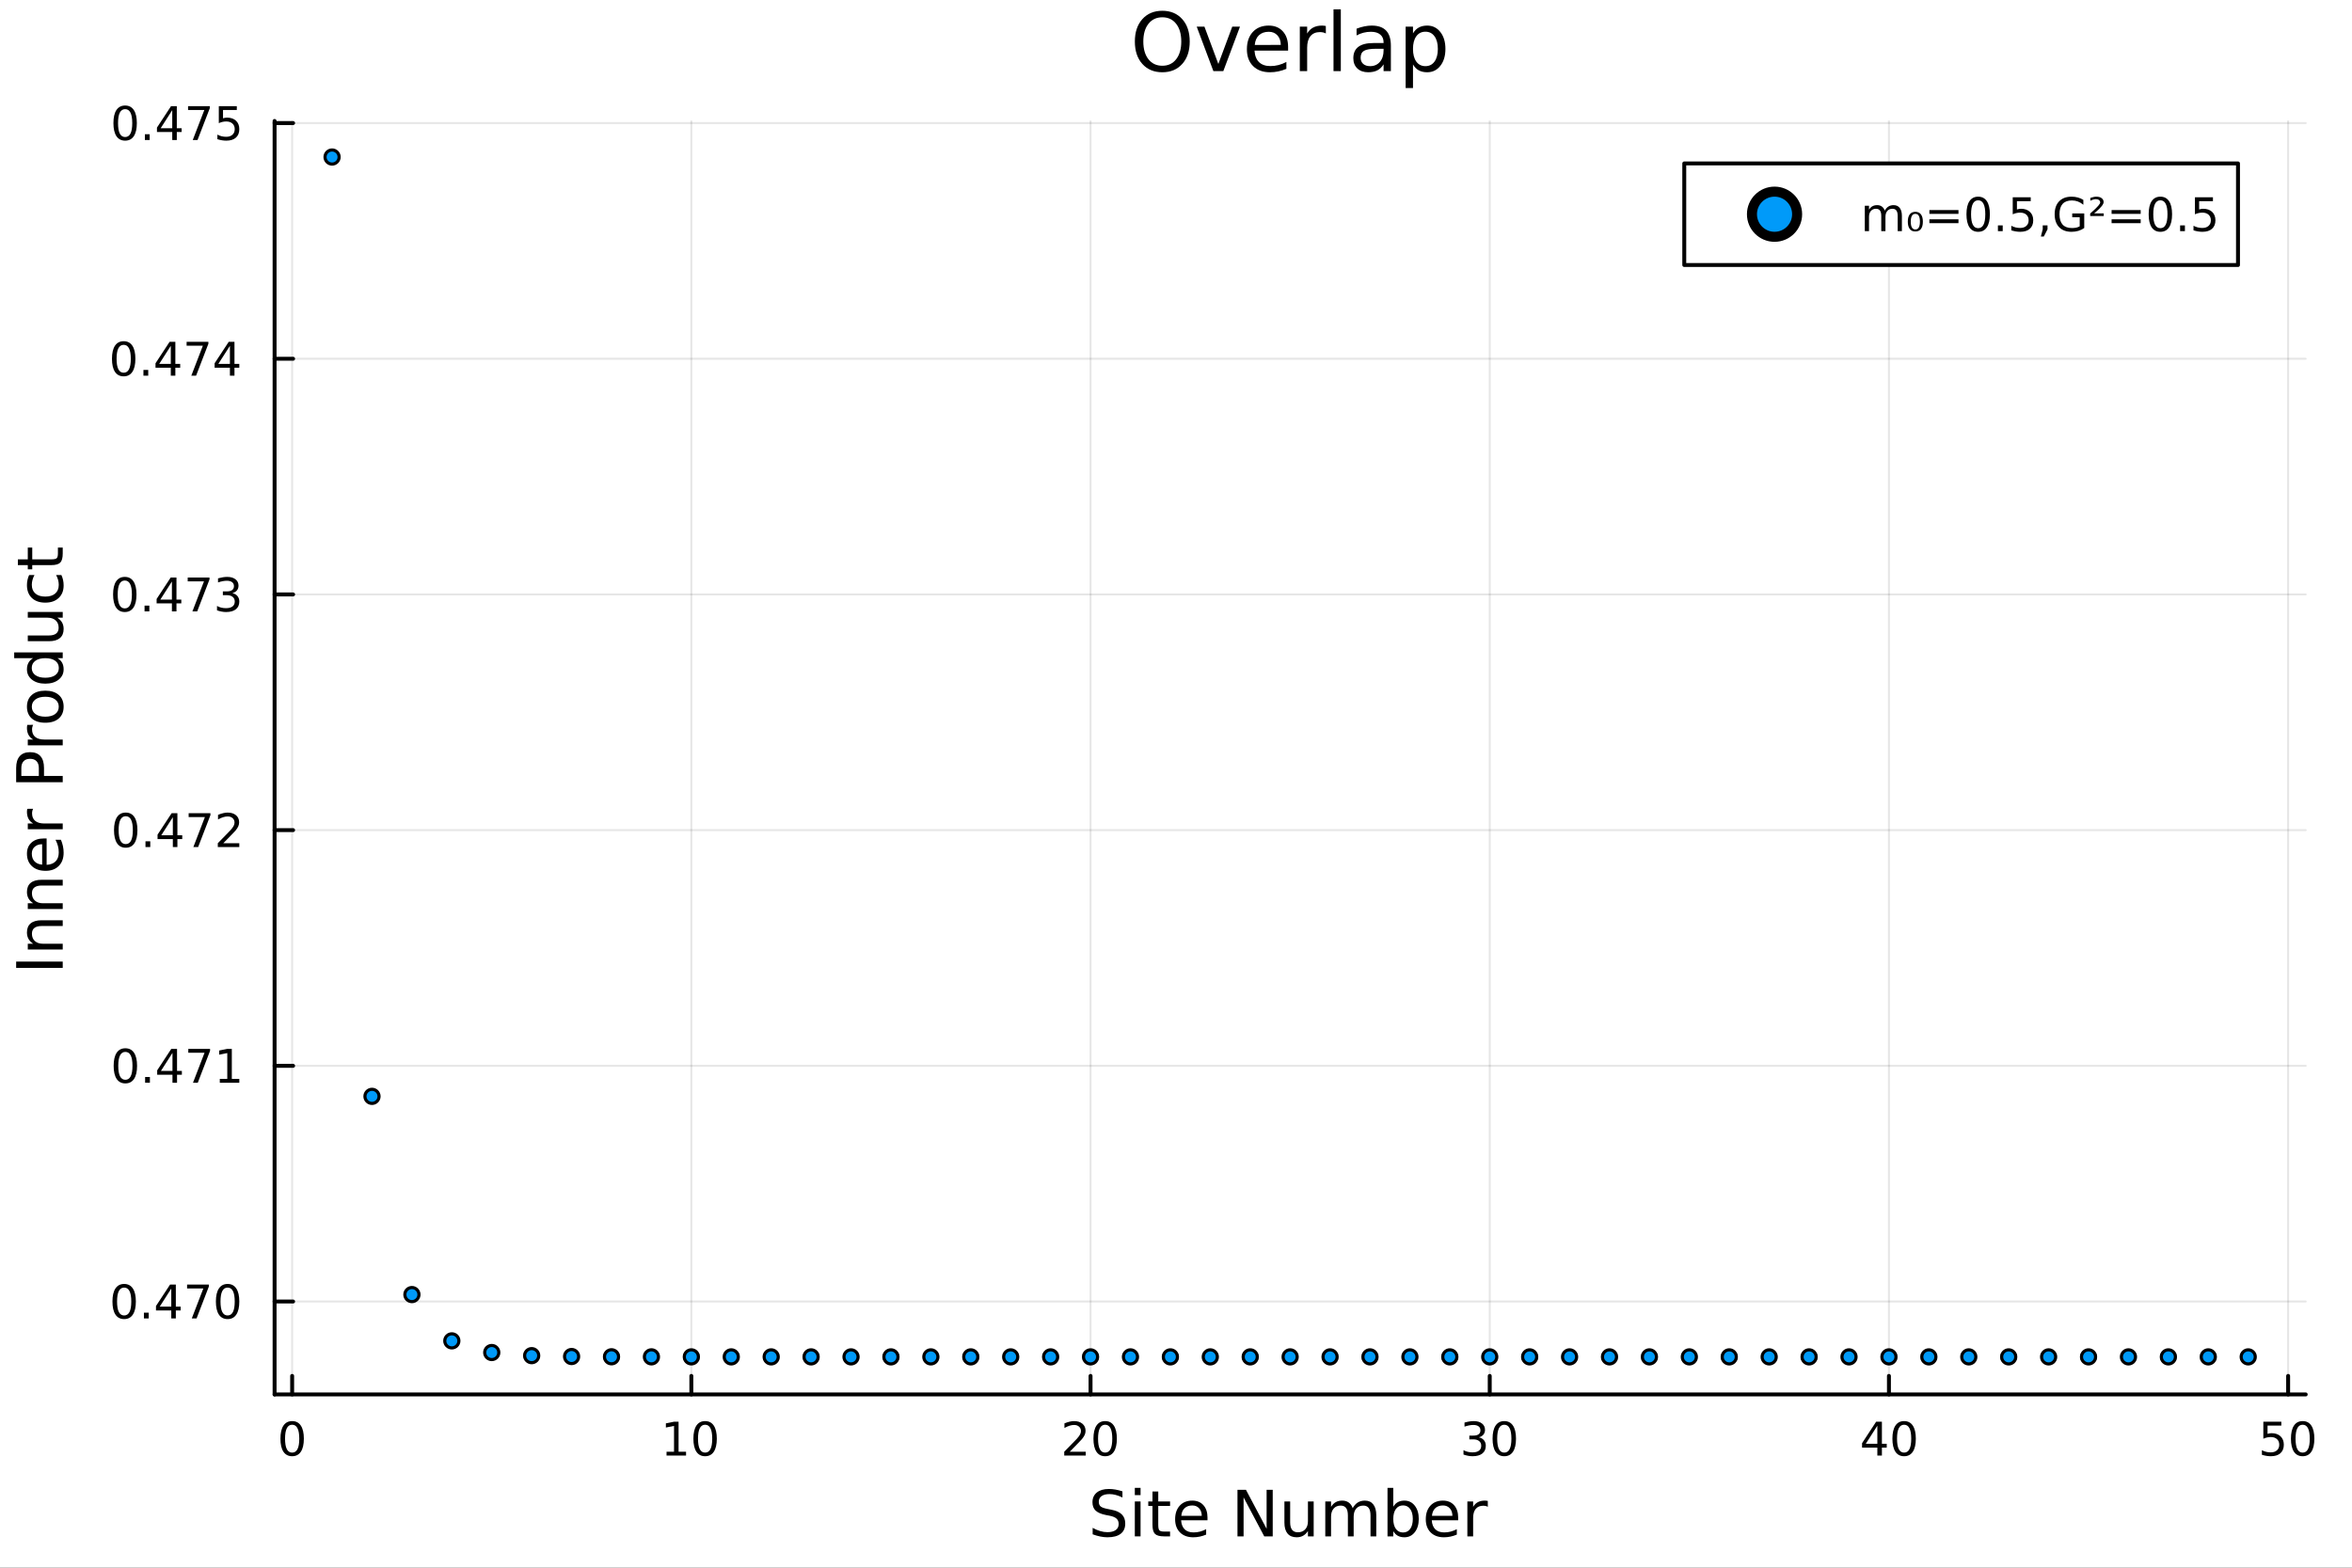 <?xml version="1.0" encoding="utf-8"?>
<svg xmlns="http://www.w3.org/2000/svg" xmlns:xlink="http://www.w3.org/1999/xlink" width="600" height="400" viewBox="0 0 2400 1600">
<rect x="0" y="0" width="2400" height="1600" fill="#333333" stroke="none"/>
<defs>
  <clipPath id="clip670">
    <rect x="0" y="0" width="2400" height="1600"/>
  </clipPath>
</defs>
<path clip-path="url(#clip670)" d="
M0 1600 L2400 1600 L2400 0 L0 0  Z
  " fill="#ffffff" fill-rule="evenodd" fill-opacity="1"/>
<defs>
  <clipPath id="clip671">
    <rect x="480" y="0" width="1681" height="1600"/>
  </clipPath>
</defs>
<path clip-path="url(#clip670)" d="
M280.19 1423.18 L2352.76 1423.18 L2352.76 123.472 L280.19 123.472  Z
  " fill="#ffffff" fill-rule="evenodd" fill-opacity="1"/>
<defs>
  <clipPath id="clip672">
    <rect x="280" y="123" width="2074" height="1301"/>
  </clipPath>
</defs>
<polyline clip-path="url(#clip672)" style="stroke:#000000; stroke-linecap:round; stroke-linejoin:round; stroke-width:2; stroke-opacity:0.1; fill:none" points="
  298.113,1423.18 298.113,123.472 
  "/>
<polyline clip-path="url(#clip672)" style="stroke:#000000; stroke-linecap:round; stroke-linejoin:round; stroke-width:2; stroke-opacity:0.1; fill:none" points="
  705.457,1423.18 705.457,123.472 
  "/>
<polyline clip-path="url(#clip672)" style="stroke:#000000; stroke-linecap:round; stroke-linejoin:round; stroke-width:2; stroke-opacity:0.1; fill:none" points="
  1112.8,1423.18 1112.8,123.472 
  "/>
<polyline clip-path="url(#clip672)" style="stroke:#000000; stroke-linecap:round; stroke-linejoin:round; stroke-width:2; stroke-opacity:0.1; fill:none" points="
  1520.14,1423.18 1520.14,123.472 
  "/>
<polyline clip-path="url(#clip672)" style="stroke:#000000; stroke-linecap:round; stroke-linejoin:round; stroke-width:2; stroke-opacity:0.1; fill:none" points="
  1927.49,1423.18 1927.49,123.472 
  "/>
<polyline clip-path="url(#clip672)" style="stroke:#000000; stroke-linecap:round; stroke-linejoin:round; stroke-width:2; stroke-opacity:0.1; fill:none" points="
  2334.83,1423.18 2334.83,123.472 
  "/>
<polyline clip-path="url(#clip670)" style="stroke:#000000; stroke-linecap:round; stroke-linejoin:round; stroke-width:4; stroke-opacity:1; fill:none" points="
  280.19,1423.18 2352.76,1423.18 
  "/>
<polyline clip-path="url(#clip670)" style="stroke:#000000; stroke-linecap:round; stroke-linejoin:round; stroke-width:4; stroke-opacity:1; fill:none" points="
  298.113,1423.18 298.113,1404.28 
  "/>
<polyline clip-path="url(#clip670)" style="stroke:#000000; stroke-linecap:round; stroke-linejoin:round; stroke-width:4; stroke-opacity:1; fill:none" points="
  705.457,1423.18 705.457,1404.28 
  "/>
<polyline clip-path="url(#clip670)" style="stroke:#000000; stroke-linecap:round; stroke-linejoin:round; stroke-width:4; stroke-opacity:1; fill:none" points="
  1112.8,1423.18 1112.8,1404.28 
  "/>
<polyline clip-path="url(#clip670)" style="stroke:#000000; stroke-linecap:round; stroke-linejoin:round; stroke-width:4; stroke-opacity:1; fill:none" points="
  1520.14,1423.18 1520.14,1404.28 
  "/>
<polyline clip-path="url(#clip670)" style="stroke:#000000; stroke-linecap:round; stroke-linejoin:round; stroke-width:4; stroke-opacity:1; fill:none" points="
  1927.49,1423.18 1927.49,1404.28 
  "/>
<polyline clip-path="url(#clip670)" style="stroke:#000000; stroke-linecap:round; stroke-linejoin:round; stroke-width:4; stroke-opacity:1; fill:none" points="
  2334.83,1423.18 2334.83,1404.28 
  "/>
<path clip-path="url(#clip670)" d="M298.113 1454.1 Q294.502 1454.1 292.673 1457.66 Q290.868 1461.2 290.868 1468.33 Q290.868 1475.44 292.673 1479.01 Q294.502 1482.55 298.113 1482.55 Q301.747 1482.55 303.553 1479.01 Q305.382 1475.44 305.382 1468.33 Q305.382 1461.2 303.553 1457.66 Q301.747 1454.1 298.113 1454.1 M298.113 1450.39 Q303.923 1450.39 306.979 1455 Q310.058 1459.58 310.058 1468.33 Q310.058 1477.06 306.979 1481.67 Q303.923 1486.25 298.113 1486.25 Q292.303 1486.25 289.224 1481.67 Q286.169 1477.06 286.169 1468.33 Q286.169 1459.58 289.224 1455 Q292.303 1450.39 298.113 1450.39 Z" fill="#000000" fill-rule="evenodd" fill-opacity="1" /><path clip-path="url(#clip670)" d="M680.145 1481.64 L687.784 1481.64 L687.784 1455.28 L679.473 1456.95 L679.473 1452.69 L687.737 1451.02 L692.413 1451.02 L692.413 1481.64 L700.052 1481.64 L700.052 1485.58 L680.145 1485.58 L680.145 1481.64 Z" fill="#000000" fill-rule="evenodd" fill-opacity="1" /><path clip-path="url(#clip670)" d="M719.496 1454.1 Q715.885 1454.1 714.057 1457.66 Q712.251 1461.2 712.251 1468.33 Q712.251 1475.44 714.057 1479.01 Q715.885 1482.55 719.496 1482.55 Q723.131 1482.55 724.936 1479.01 Q726.765 1475.44 726.765 1468.33 Q726.765 1461.2 724.936 1457.66 Q723.131 1454.1 719.496 1454.1 M719.496 1450.39 Q725.307 1450.39 728.362 1455 Q731.441 1459.58 731.441 1468.33 Q731.441 1477.06 728.362 1481.67 Q725.307 1486.25 719.496 1486.25 Q713.686 1486.25 710.608 1481.67 Q707.552 1477.06 707.552 1468.33 Q707.552 1459.58 710.608 1455 Q713.686 1450.39 719.496 1450.39 Z" fill="#000000" fill-rule="evenodd" fill-opacity="1" /><path clip-path="url(#clip670)" d="M1091.57 1481.64 L1107.89 1481.64 L1107.89 1485.58 L1085.95 1485.58 L1085.95 1481.64 Q1088.61 1478.89 1093.19 1474.26 Q1097.8 1469.61 1098.98 1468.27 Q1101.23 1465.74 1102.11 1464.01 Q1103.01 1462.25 1103.01 1460.56 Q1103.01 1457.8 1101.06 1456.07 Q1099.14 1454.33 1096.04 1454.33 Q1093.84 1454.33 1091.39 1455.09 Q1088.96 1455.86 1086.18 1457.41 L1086.18 1452.69 Q1089 1451.55 1091.46 1450.97 Q1093.91 1450.39 1095.95 1450.39 Q1101.32 1450.39 1104.51 1453.08 Q1107.71 1455.77 1107.71 1460.26 Q1107.71 1462.39 1106.9 1464.31 Q1106.11 1466.2 1104 1468.8 Q1103.43 1469.47 1100.32 1472.69 Q1097.22 1475.88 1091.57 1481.64 Z" fill="#000000" fill-rule="evenodd" fill-opacity="1" /><path clip-path="url(#clip670)" d="M1127.71 1454.1 Q1124.1 1454.1 1122.27 1457.66 Q1120.46 1461.2 1120.46 1468.33 Q1120.46 1475.44 1122.27 1479.01 Q1124.1 1482.55 1127.71 1482.55 Q1131.34 1482.55 1133.15 1479.01 Q1134.98 1475.44 1134.98 1468.33 Q1134.98 1461.2 1133.15 1457.66 Q1131.34 1454.1 1127.71 1454.1 M1127.71 1450.39 Q1133.52 1450.39 1136.57 1455 Q1139.65 1459.58 1139.65 1468.33 Q1139.65 1477.06 1136.57 1481.67 Q1133.52 1486.25 1127.71 1486.25 Q1121.9 1486.25 1118.82 1481.67 Q1115.76 1477.06 1115.76 1468.33 Q1115.76 1459.58 1118.82 1455 Q1121.9 1450.39 1127.71 1450.39 Z" fill="#000000" fill-rule="evenodd" fill-opacity="1" /><path clip-path="url(#clip670)" d="M1508.99 1466.95 Q1512.34 1467.66 1514.22 1469.93 Q1516.12 1472.2 1516.12 1475.53 Q1516.12 1480.65 1512.6 1483.45 Q1509.08 1486.25 1502.6 1486.25 Q1500.42 1486.25 1498.11 1485.81 Q1495.82 1485.39 1493.36 1484.54 L1493.36 1480.02 Q1495.31 1481.16 1497.62 1481.74 Q1499.94 1482.32 1502.46 1482.32 Q1506.86 1482.32 1509.15 1480.58 Q1511.46 1478.84 1511.46 1475.53 Q1511.46 1472.48 1509.31 1470.77 Q1507.18 1469.03 1503.36 1469.03 L1499.33 1469.03 L1499.33 1465.19 L1503.55 1465.19 Q1507 1465.19 1508.83 1463.82 Q1510.65 1462.43 1510.65 1459.84 Q1510.65 1457.18 1508.76 1455.77 Q1506.88 1454.33 1503.36 1454.33 Q1501.44 1454.33 1499.24 1454.75 Q1497.04 1455.16 1494.4 1456.04 L1494.4 1451.88 Q1497.07 1451.14 1499.38 1450.77 Q1501.72 1450.39 1503.78 1450.39 Q1509.1 1450.39 1512.21 1452.83 Q1515.31 1455.23 1515.31 1459.35 Q1515.31 1462.22 1513.66 1464.21 Q1512.02 1466.18 1508.99 1466.95 Z" fill="#000000" fill-rule="evenodd" fill-opacity="1" /><path clip-path="url(#clip670)" d="M1534.98 1454.1 Q1531.37 1454.1 1529.54 1457.66 Q1527.74 1461.2 1527.74 1468.33 Q1527.74 1475.44 1529.54 1479.01 Q1531.37 1482.55 1534.98 1482.55 Q1538.62 1482.55 1540.42 1479.01 Q1542.25 1475.44 1542.25 1468.33 Q1542.25 1461.2 1540.42 1457.66 Q1538.62 1454.1 1534.98 1454.1 M1534.98 1450.39 Q1540.79 1450.39 1543.85 1455 Q1546.93 1459.58 1546.93 1468.33 Q1546.93 1477.06 1543.85 1481.67 Q1540.79 1486.25 1534.98 1486.25 Q1529.17 1486.25 1526.09 1481.67 Q1523.04 1477.06 1523.04 1468.33 Q1523.04 1459.58 1526.09 1455 Q1529.17 1450.39 1534.98 1450.39 Z" fill="#000000" fill-rule="evenodd" fill-opacity="1" /><path clip-path="url(#clip670)" d="M1915.66 1455.09 L1903.85 1473.54 L1915.66 1473.54 L1915.66 1455.09 M1914.43 1451.02 L1920.31 1451.02 L1920.31 1473.54 L1925.24 1473.54 L1925.24 1477.43 L1920.31 1477.43 L1920.31 1485.58 L1915.66 1485.58 L1915.66 1477.43 L1900.06 1477.43 L1900.06 1472.92 L1914.43 1451.02 Z" fill="#000000" fill-rule="evenodd" fill-opacity="1" /><path clip-path="url(#clip670)" d="M1942.97 1454.1 Q1939.36 1454.1 1937.54 1457.66 Q1935.73 1461.2 1935.73 1468.33 Q1935.73 1475.44 1937.54 1479.01 Q1939.36 1482.55 1942.97 1482.55 Q1946.61 1482.55 1948.41 1479.01 Q1950.24 1475.44 1950.24 1468.33 Q1950.24 1461.2 1948.41 1457.66 Q1946.61 1454.1 1942.97 1454.1 M1942.97 1450.39 Q1948.79 1450.39 1951.84 1455 Q1954.92 1459.58 1954.92 1468.33 Q1954.92 1477.06 1951.84 1481.67 Q1948.79 1486.25 1942.97 1486.25 Q1937.16 1486.25 1934.09 1481.67 Q1931.03 1477.06 1931.03 1468.33 Q1931.03 1459.58 1934.09 1455 Q1937.16 1450.39 1942.97 1450.39 Z" fill="#000000" fill-rule="evenodd" fill-opacity="1" /><path clip-path="url(#clip670)" d="M2309.53 1451.02 L2327.89 1451.02 L2327.89 1454.96 L2313.81 1454.96 L2313.81 1463.43 Q2314.83 1463.08 2315.85 1462.92 Q2316.87 1462.73 2317.89 1462.73 Q2323.68 1462.73 2327.06 1465.9 Q2330.43 1469.08 2330.43 1474.49 Q2330.43 1480.07 2326.96 1483.17 Q2323.49 1486.25 2317.17 1486.25 Q2314.99 1486.25 2312.73 1485.88 Q2310.48 1485.51 2308.07 1484.77 L2308.07 1480.07 Q2310.16 1481.2 2312.38 1481.76 Q2314.6 1482.32 2317.08 1482.32 Q2321.08 1482.32 2323.42 1480.21 Q2325.76 1478.1 2325.76 1474.49 Q2325.76 1470.88 2323.42 1468.77 Q2321.08 1466.67 2317.08 1466.67 Q2315.2 1466.67 2313.33 1467.08 Q2311.48 1467.5 2309.53 1468.38 L2309.53 1451.02 Z" fill="#000000" fill-rule="evenodd" fill-opacity="1" /><path clip-path="url(#clip670)" d="M2349.65 1454.1 Q2346.04 1454.1 2344.21 1457.66 Q2342.4 1461.2 2342.4 1468.33 Q2342.4 1475.44 2344.21 1479.01 Q2346.04 1482.55 2349.65 1482.55 Q2353.28 1482.55 2355.09 1479.01 Q2356.92 1475.44 2356.92 1468.33 Q2356.92 1461.2 2355.09 1457.66 Q2353.28 1454.1 2349.65 1454.1 M2349.65 1450.39 Q2355.46 1450.39 2358.51 1455 Q2361.59 1459.58 2361.59 1468.33 Q2361.59 1477.06 2358.51 1481.67 Q2355.46 1486.25 2349.65 1486.25 Q2343.84 1486.25 2340.76 1481.67 Q2337.7 1477.06 2337.7 1468.33 Q2337.7 1459.58 2340.76 1455 Q2343.84 1450.39 2349.65 1450.39 Z" fill="#000000" fill-rule="evenodd" fill-opacity="1" /><path clip-path="url(#clip670)" d="M1145.35 1522.08 L1145.35 1528.35 Q1141.69 1526.6 1138.44 1525.74 Q1135.19 1524.88 1132.17 1524.88 Q1126.92 1524.88 1124.05 1526.92 Q1121.22 1528.96 1121.22 1532.71 Q1121.22 1535.87 1123.1 1537.49 Q1125.01 1539.08 1130.29 1540.07 L1134.18 1540.86 Q1141.37 1542.23 1144.77 1545.7 Q1148.21 1549.14 1148.21 1554.93 Q1148.21 1561.84 1143.56 1565.4 Q1138.95 1568.97 1130.01 1568.97 Q1126.63 1568.97 1122.81 1568.2 Q1119.02 1567.44 1114.95 1565.94 L1114.95 1559.32 Q1118.87 1561.52 1122.62 1562.63 Q1126.38 1563.75 1130.01 1563.75 Q1135.51 1563.75 1138.5 1561.58 Q1141.5 1559.42 1141.5 1555.41 Q1141.5 1551.91 1139.33 1549.93 Q1137.2 1547.96 1132.3 1546.97 L1128.38 1546.21 Q1121.19 1544.78 1117.97 1541.72 Q1114.76 1538.67 1114.76 1533.22 Q1114.76 1526.92 1119.18 1523.29 Q1123.64 1519.66 1131.44 1519.66 Q1134.78 1519.66 1138.25 1520.27 Q1141.72 1520.87 1145.35 1522.08 Z" fill="#000000" fill-rule="evenodd" fill-opacity="1" /><path clip-path="url(#clip670)" d="M1157.98 1532.4 L1163.84 1532.4 L1163.84 1568.04 L1157.98 1568.04 L1157.98 1532.4 M1157.98 1518.52 L1163.84 1518.52 L1163.84 1525.93 L1157.98 1525.93 L1157.98 1518.52 Z" fill="#000000" fill-rule="evenodd" fill-opacity="1" /><path clip-path="url(#clip670)" d="M1181.89 1522.27 L1181.89 1532.4 L1193.95 1532.4 L1193.95 1536.95 L1181.89 1536.95 L1181.89 1556.3 Q1181.89 1560.66 1183.06 1561.9 Q1184.27 1563.14 1187.93 1563.14 L1193.95 1563.14 L1193.95 1568.04 L1187.93 1568.04 Q1181.15 1568.04 1178.58 1565.53 Q1176 1562.98 1176 1556.3 L1176 1536.95 L1171.7 1536.95 L1171.7 1532.4 L1176 1532.4 L1176 1522.27 L1181.89 1522.27 Z" fill="#000000" fill-rule="evenodd" fill-opacity="1" /><path clip-path="url(#clip670)" d="M1232.14 1548.76 L1232.14 1551.62 L1205.22 1551.62 Q1205.6 1557.67 1208.84 1560.85 Q1212.12 1564 1217.95 1564 Q1221.32 1564 1224.47 1563.17 Q1227.66 1562.35 1230.77 1560.69 L1230.77 1566.23 Q1227.62 1567.57 1224.31 1568.27 Q1221 1568.97 1217.6 1568.97 Q1209.07 1568.97 1204.07 1564 Q1199.11 1559.04 1199.11 1550.57 Q1199.11 1541.82 1203.82 1536.69 Q1208.56 1531.54 1216.58 1531.54 Q1223.77 1531.54 1227.94 1536.18 Q1232.14 1540.8 1232.14 1548.76 M1226.29 1547.04 Q1226.22 1542.23 1223.58 1539.37 Q1220.97 1536.5 1216.64 1536.5 Q1211.74 1536.5 1208.78 1539.27 Q1205.85 1542.04 1205.41 1547.07 L1226.29 1547.04 Z" fill="#000000" fill-rule="evenodd" fill-opacity="1" /><path clip-path="url(#clip670)" d="M1262.73 1520.52 L1271.39 1520.52 L1292.46 1560.28 L1292.46 1520.52 L1298.7 1520.52 L1298.7 1568.04 L1290.04 1568.04 L1268.97 1528.29 L1268.97 1568.04 L1262.73 1568.04 L1262.73 1520.52 Z" fill="#000000" fill-rule="evenodd" fill-opacity="1" /><path clip-path="url(#clip670)" d="M1310.63 1553.98 L1310.63 1532.4 L1316.49 1532.4 L1316.49 1553.75 Q1316.49 1558.81 1318.46 1561.36 Q1320.44 1563.87 1324.38 1563.87 Q1329.12 1563.87 1331.86 1560.85 Q1334.63 1557.83 1334.63 1552.61 L1334.63 1532.4 L1340.49 1532.4 L1340.49 1568.04 L1334.63 1568.04 L1334.63 1562.57 Q1332.5 1565.82 1329.67 1567.41 Q1326.86 1568.97 1323.14 1568.97 Q1317 1568.97 1313.82 1565.15 Q1310.63 1561.33 1310.63 1553.98 M1325.37 1531.54 L1325.37 1531.54 Z" fill="#000000" fill-rule="evenodd" fill-opacity="1" /><path clip-path="url(#clip670)" d="M1380.31 1539.24 Q1382.5 1535.29 1385.56 1533.41 Q1388.61 1531.54 1392.75 1531.54 Q1398.32 1531.54 1401.34 1535.45 Q1404.37 1539.33 1404.37 1546.53 L1404.37 1568.04 L1398.48 1568.04 L1398.48 1546.72 Q1398.48 1541.59 1396.66 1539.11 Q1394.85 1536.63 1391.13 1536.63 Q1386.58 1536.63 1383.93 1539.65 Q1381.29 1542.68 1381.29 1547.9 L1381.29 1568.04 L1375.4 1568.04 L1375.4 1546.72 Q1375.4 1541.56 1373.59 1539.11 Q1371.78 1536.63 1367.99 1536.63 Q1363.5 1536.63 1360.86 1539.68 Q1358.22 1542.71 1358.22 1547.9 L1358.22 1568.04 L1352.33 1568.04 L1352.33 1532.4 L1358.22 1532.4 L1358.22 1537.93 Q1360.22 1534.66 1363.02 1533.1 Q1365.82 1531.54 1369.67 1531.54 Q1373.56 1531.54 1376.26 1533.51 Q1379 1535.48 1380.31 1539.24 Z" fill="#000000" fill-rule="evenodd" fill-opacity="1" /><path clip-path="url(#clip670)" d="M1441.64 1550.25 Q1441.64 1543.79 1438.97 1540.13 Q1436.32 1536.44 1431.68 1536.44 Q1427.03 1536.44 1424.36 1540.13 Q1421.71 1543.79 1421.71 1550.25 Q1421.71 1556.71 1424.36 1560.4 Q1427.03 1564.07 1431.68 1564.07 Q1436.32 1564.07 1438.97 1560.4 Q1441.64 1556.71 1441.64 1550.25 M1421.71 1537.81 Q1423.56 1534.62 1426.36 1533.1 Q1429.19 1531.54 1433.11 1531.54 Q1439.6 1531.54 1443.64 1536.69 Q1447.72 1541.85 1447.72 1550.25 Q1447.72 1558.65 1443.64 1563.81 Q1439.6 1568.97 1433.11 1568.97 Q1429.19 1568.97 1426.36 1567.44 Q1423.56 1565.88 1421.71 1562.7 L1421.71 1568.04 L1415.83 1568.04 L1415.83 1518.52 L1421.71 1518.52 L1421.71 1537.81 Z" fill="#000000" fill-rule="evenodd" fill-opacity="1" /><path clip-path="url(#clip670)" d="M1487.92 1548.76 L1487.92 1551.62 L1460.99 1551.62 Q1461.37 1557.67 1464.62 1560.85 Q1467.9 1564 1473.72 1564 Q1477.1 1564 1480.25 1563.17 Q1483.43 1562.35 1486.55 1560.69 L1486.55 1566.23 Q1483.4 1567.57 1480.09 1568.27 Q1476.78 1568.97 1473.37 1568.97 Q1464.84 1568.97 1459.84 1564 Q1454.88 1559.04 1454.88 1550.57 Q1454.88 1541.82 1459.59 1536.69 Q1464.33 1531.54 1472.35 1531.54 Q1479.55 1531.54 1483.72 1536.18 Q1487.92 1540.8 1487.92 1548.76 M1482.06 1547.04 Q1482 1542.23 1479.36 1539.37 Q1476.75 1536.5 1472.42 1536.5 Q1467.52 1536.5 1464.56 1539.27 Q1461.63 1542.04 1461.18 1547.07 L1482.06 1547.04 Z" fill="#000000" fill-rule="evenodd" fill-opacity="1" /><path clip-path="url(#clip670)" d="M1518.19 1537.87 Q1517.2 1537.3 1516.02 1537.04 Q1514.88 1536.76 1513.48 1536.76 Q1508.51 1536.76 1505.84 1540 Q1503.2 1543.22 1503.2 1549.27 L1503.2 1568.04 L1497.31 1568.04 L1497.31 1532.4 L1503.2 1532.4 L1503.2 1537.93 Q1505.04 1534.69 1508 1533.13 Q1510.96 1531.54 1515.19 1531.54 Q1515.8 1531.54 1516.53 1531.63 Q1517.26 1531.7 1518.15 1531.85 L1518.19 1537.87 Z" fill="#000000" fill-rule="evenodd" fill-opacity="1" /><polyline clip-path="url(#clip672)" style="stroke:#000000; stroke-linecap:round; stroke-linejoin:round; stroke-width:2; stroke-opacity:0.1; fill:none" points="
  280.19,1328.33 2352.76,1328.33 
  "/>
<polyline clip-path="url(#clip672)" style="stroke:#000000; stroke-linecap:round; stroke-linejoin:round; stroke-width:2; stroke-opacity:0.1; fill:none" points="
  280.19,1087.78 2352.76,1087.78 
  "/>
<polyline clip-path="url(#clip672)" style="stroke:#000000; stroke-linecap:round; stroke-linejoin:round; stroke-width:2; stroke-opacity:0.1; fill:none" points="
  280.19,847.238 2352.76,847.238 
  "/>
<polyline clip-path="url(#clip672)" style="stroke:#000000; stroke-linecap:round; stroke-linejoin:round; stroke-width:2; stroke-opacity:0.1; fill:none" points="
  280.19,606.695 2352.76,606.695 
  "/>
<polyline clip-path="url(#clip672)" style="stroke:#000000; stroke-linecap:round; stroke-linejoin:round; stroke-width:2; stroke-opacity:0.1; fill:none" points="
  280.19,366.151 2352.76,366.151 
  "/>
<polyline clip-path="url(#clip672)" style="stroke:#000000; stroke-linecap:round; stroke-linejoin:round; stroke-width:2; stroke-opacity:0.1; fill:none" points="
  280.19,125.607 2352.76,125.607 
  "/>
<polyline clip-path="url(#clip670)" style="stroke:#000000; stroke-linecap:round; stroke-linejoin:round; stroke-width:4; stroke-opacity:1; fill:none" points="
  280.19,1423.18 280.19,123.472 
  "/>
<polyline clip-path="url(#clip670)" style="stroke:#000000; stroke-linecap:round; stroke-linejoin:round; stroke-width:4; stroke-opacity:1; fill:none" points="
  280.19,1328.33 299.088,1328.33 
  "/>
<polyline clip-path="url(#clip670)" style="stroke:#000000; stroke-linecap:round; stroke-linejoin:round; stroke-width:4; stroke-opacity:1; fill:none" points="
  280.19,1087.78 299.088,1087.78 
  "/>
<polyline clip-path="url(#clip670)" style="stroke:#000000; stroke-linecap:round; stroke-linejoin:round; stroke-width:4; stroke-opacity:1; fill:none" points="
  280.19,847.238 299.088,847.238 
  "/>
<polyline clip-path="url(#clip670)" style="stroke:#000000; stroke-linecap:round; stroke-linejoin:round; stroke-width:4; stroke-opacity:1; fill:none" points="
  280.19,606.695 299.088,606.695 
  "/>
<polyline clip-path="url(#clip670)" style="stroke:#000000; stroke-linecap:round; stroke-linejoin:round; stroke-width:4; stroke-opacity:1; fill:none" points="
  280.19,366.151 299.088,366.151 
  "/>
<polyline clip-path="url(#clip670)" style="stroke:#000000; stroke-linecap:round; stroke-linejoin:round; stroke-width:4; stroke-opacity:1; fill:none" points="
  280.19,125.607 299.088,125.607 
  "/>
<path clip-path="url(#clip670)" d="M126.691 1314.12 Q123.08 1314.12 121.251 1317.69 Q119.445 1321.23 119.445 1328.36 Q119.445 1335.47 121.251 1339.03 Q123.08 1342.57 126.691 1342.57 Q130.325 1342.57 132.13 1339.03 Q133.959 1335.47 133.959 1328.36 Q133.959 1321.23 132.13 1317.69 Q130.325 1314.12 126.691 1314.12 M126.691 1310.42 Q132.501 1310.42 135.556 1315.03 Q138.635 1319.61 138.635 1328.36 Q138.635 1337.09 135.556 1341.69 Q132.501 1346.28 126.691 1346.28 Q120.88 1346.28 117.802 1341.69 Q114.746 1337.09 114.746 1328.36 Q114.746 1319.61 117.802 1315.03 Q120.88 1310.42 126.691 1310.42 Z" fill="#000000" fill-rule="evenodd" fill-opacity="1" /><path clip-path="url(#clip670)" d="M146.853 1339.73 L151.737 1339.73 L151.737 1345.61 L146.853 1345.61 L146.853 1339.73 Z" fill="#000000" fill-rule="evenodd" fill-opacity="1" /><path clip-path="url(#clip670)" d="M174.769 1315.12 L162.964 1333.57 L174.769 1333.57 L174.769 1315.12 M173.542 1311.05 L179.422 1311.05 L179.422 1333.57 L184.352 1333.57 L184.352 1337.46 L179.422 1337.46 L179.422 1345.61 L174.769 1345.61 L174.769 1337.46 L159.167 1337.46 L159.167 1332.94 L173.542 1311.05 Z" fill="#000000" fill-rule="evenodd" fill-opacity="1" /><path clip-path="url(#clip670)" d="M190.903 1311.05 L213.125 1311.05 L213.125 1313.04 L200.579 1345.61 L195.695 1345.61 L207.5 1314.98 L190.903 1314.98 L190.903 1311.05 Z" fill="#000000" fill-rule="evenodd" fill-opacity="1" /><path clip-path="url(#clip670)" d="M232.246 1314.12 Q228.635 1314.12 226.806 1317.69 Q225 1321.23 225 1328.36 Q225 1335.47 226.806 1339.03 Q228.635 1342.57 232.246 1342.57 Q235.88 1342.57 237.685 1339.03 Q239.514 1335.47 239.514 1328.36 Q239.514 1321.23 237.685 1317.69 Q235.88 1314.12 232.246 1314.12 M232.246 1310.42 Q238.056 1310.42 241.111 1315.03 Q244.19 1319.61 244.19 1328.36 Q244.19 1337.09 241.111 1341.69 Q238.056 1346.28 232.246 1346.28 Q226.435 1346.28 223.357 1341.69 Q220.301 1337.09 220.301 1328.36 Q220.301 1319.61 223.357 1315.03 Q226.435 1310.42 232.246 1310.42 Z" fill="#000000" fill-rule="evenodd" fill-opacity="1" /><path clip-path="url(#clip670)" d="M127.917 1073.58 Q124.306 1073.58 122.478 1077.15 Q120.672 1080.69 120.672 1087.82 Q120.672 1094.92 122.478 1098.49 Q124.306 1102.03 127.917 1102.03 Q131.552 1102.03 133.357 1098.49 Q135.186 1094.92 135.186 1087.82 Q135.186 1080.69 133.357 1077.15 Q131.552 1073.58 127.917 1073.58 M127.917 1069.88 Q133.728 1069.88 136.783 1074.48 Q139.862 1079.07 139.862 1087.82 Q139.862 1096.54 136.783 1101.15 Q133.728 1105.73 127.917 1105.73 Q122.107 1105.73 119.029 1101.15 Q115.973 1096.54 115.973 1087.82 Q115.973 1079.07 119.029 1074.48 Q122.107 1069.88 127.917 1069.88 Z" fill="#000000" fill-rule="evenodd" fill-opacity="1" /><path clip-path="url(#clip670)" d="M148.079 1099.18 L152.964 1099.18 L152.964 1105.06 L148.079 1105.06 L148.079 1099.18 Z" fill="#000000" fill-rule="evenodd" fill-opacity="1" /><path clip-path="url(#clip670)" d="M175.996 1074.58 L164.19 1093.02 L175.996 1093.02 L175.996 1074.58 M174.769 1070.5 L180.649 1070.5 L180.649 1093.02 L185.579 1093.02 L185.579 1096.91 L180.649 1096.91 L180.649 1105.06 L175.996 1105.06 L175.996 1096.91 L160.394 1096.91 L160.394 1092.4 L174.769 1070.5 Z" fill="#000000" fill-rule="evenodd" fill-opacity="1" /><path clip-path="url(#clip670)" d="M192.13 1070.5 L214.352 1070.5 L214.352 1072.49 L201.806 1105.06 L196.922 1105.06 L208.727 1074.44 L192.13 1074.44 L192.13 1070.5 Z" fill="#000000" fill-rule="evenodd" fill-opacity="1" /><path clip-path="url(#clip670)" d="M224.283 1101.13 L231.922 1101.13 L231.922 1074.76 L223.611 1076.43 L223.611 1072.17 L231.875 1070.5 L236.551 1070.5 L236.551 1101.13 L244.19 1101.13 L244.19 1105.06 L224.283 1105.06 L224.283 1101.13 Z" fill="#000000" fill-rule="evenodd" fill-opacity="1" /><path clip-path="url(#clip670)" d="M128.288 833.037 Q124.677 833.037 122.848 836.601 Q121.043 840.143 121.043 847.273 Q121.043 854.379 122.848 857.944 Q124.677 861.486 128.288 861.486 Q131.922 861.486 133.728 857.944 Q135.556 854.379 135.556 847.273 Q135.556 840.143 133.728 836.601 Q131.922 833.037 128.288 833.037 M128.288 829.333 Q134.098 829.333 137.154 833.939 Q140.232 838.523 140.232 847.273 Q140.232 856 137.154 860.606 Q134.098 865.189 128.288 865.189 Q122.478 865.189 119.399 860.606 Q116.343 856 116.343 847.273 Q116.343 838.523 119.399 833.939 Q122.478 829.333 128.288 829.333 Z" fill="#000000" fill-rule="evenodd" fill-opacity="1" /><path clip-path="url(#clip670)" d="M148.45 858.638 L153.334 858.638 L153.334 864.518 L148.45 864.518 L148.45 858.638 Z" fill="#000000" fill-rule="evenodd" fill-opacity="1" /><path clip-path="url(#clip670)" d="M176.366 834.032 L164.561 852.481 L176.366 852.481 L176.366 834.032 M175.139 829.958 L181.019 829.958 L181.019 852.481 L185.95 852.481 L185.95 856.37 L181.019 856.37 L181.019 864.518 L176.366 864.518 L176.366 856.37 L160.765 856.37 L160.765 851.856 L175.139 829.958 Z" fill="#000000" fill-rule="evenodd" fill-opacity="1" /><path clip-path="url(#clip670)" d="M192.5 829.958 L214.723 829.958 L214.723 831.949 L202.176 864.518 L197.292 864.518 L209.098 833.893 L192.5 833.893 L192.5 829.958 Z" fill="#000000" fill-rule="evenodd" fill-opacity="1" /><path clip-path="url(#clip670)" d="M227.871 860.583 L244.19 860.583 L244.19 864.518 L222.246 864.518 L222.246 860.583 Q224.908 857.828 229.491 853.199 Q234.097 848.546 235.278 847.203 Q237.523 844.68 238.403 842.944 Q239.306 841.185 239.306 839.495 Q239.306 836.74 237.361 835.004 Q235.44 833.268 232.338 833.268 Q230.139 833.268 227.685 834.032 Q225.255 834.796 222.477 836.347 L222.477 831.625 Q225.301 830.49 227.755 829.912 Q230.209 829.333 232.246 829.333 Q237.616 829.333 240.81 832.018 Q244.005 834.703 244.005 839.194 Q244.005 841.324 243.195 843.245 Q242.408 845.143 240.301 847.736 Q239.722 848.407 236.621 851.625 Q233.519 854.819 227.871 860.583 Z" fill="#000000" fill-rule="evenodd" fill-opacity="1" /><path clip-path="url(#clip670)" d="M127.339 592.493 Q123.728 592.493 121.899 596.058 Q120.093 599.6 120.093 606.729 Q120.093 613.836 121.899 617.4 Q123.728 620.942 127.339 620.942 Q130.973 620.942 132.779 617.4 Q134.607 613.836 134.607 606.729 Q134.607 599.6 132.779 596.058 Q130.973 592.493 127.339 592.493 M127.339 588.79 Q133.149 588.79 136.204 593.396 Q139.283 597.979 139.283 606.729 Q139.283 615.456 136.204 620.062 Q133.149 624.646 127.339 624.646 Q121.529 624.646 118.45 620.062 Q115.394 615.456 115.394 606.729 Q115.394 597.979 118.45 593.396 Q121.529 588.79 127.339 588.79 Z" fill="#000000" fill-rule="evenodd" fill-opacity="1" /><path clip-path="url(#clip670)" d="M147.501 618.095 L152.385 618.095 L152.385 623.975 L147.501 623.975 L147.501 618.095 Z" fill="#000000" fill-rule="evenodd" fill-opacity="1" /><path clip-path="url(#clip670)" d="M175.417 593.489 L163.612 611.938 L175.417 611.938 L175.417 593.489 M174.19 589.415 L180.07 589.415 L180.07 611.938 L185.001 611.938 L185.001 615.826 L180.07 615.826 L180.07 623.975 L175.417 623.975 L175.417 615.826 L159.815 615.826 L159.815 611.313 L174.19 589.415 Z" fill="#000000" fill-rule="evenodd" fill-opacity="1" /><path clip-path="url(#clip670)" d="M191.551 589.415 L213.774 589.415 L213.774 591.405 L201.227 623.975 L196.343 623.975 L208.149 593.35 L191.551 593.35 L191.551 589.415 Z" fill="#000000" fill-rule="evenodd" fill-opacity="1" /><path clip-path="url(#clip670)" d="M237.06 605.34 Q240.417 606.058 242.292 608.326 Q244.19 610.595 244.19 613.928 Q244.19 619.044 240.672 621.845 Q237.153 624.646 230.672 624.646 Q228.496 624.646 226.181 624.206 Q223.889 623.789 221.436 622.933 L221.436 618.419 Q223.38 619.553 225.695 620.132 Q228.01 620.711 230.533 620.711 Q234.931 620.711 237.222 618.975 Q239.537 617.238 239.537 613.928 Q239.537 610.873 237.384 609.16 Q235.255 607.424 231.435 607.424 L227.408 607.424 L227.408 603.581 L231.621 603.581 Q235.07 603.581 236.898 602.215 Q238.727 600.826 238.727 598.234 Q238.727 595.572 236.829 594.16 Q234.954 592.725 231.435 592.725 Q229.514 592.725 227.315 593.141 Q225.116 593.558 222.477 594.438 L222.477 590.271 Q225.139 589.53 227.454 589.16 Q229.792 588.79 231.852 588.79 Q237.176 588.79 240.278 591.22 Q243.38 593.627 243.38 597.748 Q243.38 600.618 241.736 602.609 Q240.093 604.576 237.06 605.34 Z" fill="#000000" fill-rule="evenodd" fill-opacity="1" /><path clip-path="url(#clip670)" d="M126.205 351.95 Q122.593 351.95 120.765 355.514 Q118.959 359.056 118.959 366.186 Q118.959 373.292 120.765 376.857 Q122.593 380.399 126.205 380.399 Q129.839 380.399 131.644 376.857 Q133.473 373.292 133.473 366.186 Q133.473 359.056 131.644 355.514 Q129.839 351.95 126.205 351.95 M126.205 348.246 Q132.015 348.246 135.07 352.852 Q138.149 357.436 138.149 366.186 Q138.149 374.913 135.07 379.519 Q132.015 384.102 126.205 384.102 Q120.394 384.102 117.316 379.519 Q114.26 374.913 114.26 366.186 Q114.26 357.436 117.316 352.852 Q120.394 348.246 126.205 348.246 Z" fill="#000000" fill-rule="evenodd" fill-opacity="1" /><path clip-path="url(#clip670)" d="M146.366 377.551 L151.251 377.551 L151.251 383.431 L146.366 383.431 L146.366 377.551 Z" fill="#000000" fill-rule="evenodd" fill-opacity="1" /><path clip-path="url(#clip670)" d="M174.283 352.945 L162.477 371.394 L174.283 371.394 L174.283 352.945 M173.056 348.871 L178.936 348.871 L178.936 371.394 L183.866 371.394 L183.866 375.283 L178.936 375.283 L178.936 383.431 L174.283 383.431 L174.283 375.283 L158.681 375.283 L158.681 370.769 L173.056 348.871 Z" fill="#000000" fill-rule="evenodd" fill-opacity="1" /><path clip-path="url(#clip670)" d="M190.417 348.871 L212.639 348.871 L212.639 350.862 L200.093 383.431 L195.209 383.431 L207.014 352.806 L190.417 352.806 L190.417 348.871 Z" fill="#000000" fill-rule="evenodd" fill-opacity="1" /><path clip-path="url(#clip670)" d="M234.607 352.945 L222.801 371.394 L234.607 371.394 L234.607 352.945 M233.38 348.871 L239.259 348.871 L239.259 371.394 L244.19 371.394 L244.19 375.283 L239.259 375.283 L239.259 383.431 L234.607 383.431 L234.607 375.283 L219.005 375.283 L219.005 370.769 L233.38 348.871 Z" fill="#000000" fill-rule="evenodd" fill-opacity="1" /><path clip-path="url(#clip670)" d="M127.686 111.406 Q124.075 111.406 122.246 114.971 Q120.441 118.513 120.441 125.642 Q120.441 132.749 122.246 136.313 Q124.075 139.855 127.686 139.855 Q131.32 139.855 133.126 136.313 Q134.954 132.749 134.954 125.642 Q134.954 118.513 133.126 114.971 Q131.32 111.406 127.686 111.406 M127.686 107.702 Q133.496 107.702 136.552 112.309 Q139.63 116.892 139.63 125.642 Q139.63 134.369 136.552 138.975 Q133.496 143.559 127.686 143.559 Q121.876 143.559 118.797 138.975 Q115.742 134.369 115.742 125.642 Q115.742 116.892 118.797 112.309 Q121.876 107.702 127.686 107.702 Z" fill="#000000" fill-rule="evenodd" fill-opacity="1" /><path clip-path="url(#clip670)" d="M147.848 137.008 L152.732 137.008 L152.732 142.887 L147.848 142.887 L147.848 137.008 Z" fill="#000000" fill-rule="evenodd" fill-opacity="1" /><path clip-path="url(#clip670)" d="M175.764 112.402 L163.959 130.851 L175.764 130.851 L175.764 112.402 M174.538 108.327 L180.417 108.327 L180.417 130.851 L185.348 130.851 L185.348 134.739 L180.417 134.739 L180.417 142.887 L175.764 142.887 L175.764 134.739 L160.163 134.739 L160.163 130.226 L174.538 108.327 Z" fill="#000000" fill-rule="evenodd" fill-opacity="1" /><path clip-path="url(#clip670)" d="M191.899 108.327 L214.121 108.327 L214.121 110.318 L201.575 142.887 L196.69 142.887 L208.496 112.263 L191.899 112.263 L191.899 108.327 Z" fill="#000000" fill-rule="evenodd" fill-opacity="1" /><path clip-path="url(#clip670)" d="M223.287 108.327 L241.644 108.327 L241.644 112.263 L227.57 112.263 L227.57 120.735 Q228.588 120.388 229.607 120.226 Q230.625 120.04 231.644 120.04 Q237.431 120.04 240.81 123.212 Q244.19 126.383 244.19 131.8 Q244.19 137.378 240.718 140.48 Q237.246 143.559 230.926 143.559 Q228.75 143.559 226.482 143.188 Q224.236 142.818 221.829 142.077 L221.829 137.378 Q223.912 138.513 226.135 139.068 Q228.357 139.624 230.834 139.624 Q234.838 139.624 237.176 137.517 Q239.514 135.411 239.514 131.8 Q239.514 128.188 237.176 126.082 Q234.838 123.976 230.834 123.976 Q228.959 123.976 227.084 124.392 Q225.232 124.809 223.287 125.689 L223.287 108.327 Z" fill="#000000" fill-rule="evenodd" fill-opacity="1" /><path clip-path="url(#clip670)" d="M16.484 987.834 L16.484 981.405 L64.004 981.405 L64.004 987.834 L16.484 987.834 Z" fill="#000000" fill-rule="evenodd" fill-opacity="1" /><path clip-path="url(#clip670)" d="M42.488 939.232 L64.004 939.232 L64.004 945.089 L42.679 945.089 Q37.618 945.089 35.104 947.062 Q32.589 949.035 32.589 952.982 Q32.589 957.725 35.613 960.462 Q38.637 963.199 43.857 963.199 L64.004 963.199 L64.004 969.087 L28.356 969.087 L28.356 963.199 L33.894 963.199 Q30.68 961.098 29.088 958.266 Q27.497 955.401 27.497 951.677 Q27.497 945.534 31.316 942.383 Q35.104 939.232 42.488 939.232 Z" fill="#000000" fill-rule="evenodd" fill-opacity="1" /><path clip-path="url(#clip670)" d="M42.488 897.919 L64.004 897.919 L64.004 903.775 L42.679 903.775 Q37.618 903.775 35.104 905.749 Q32.589 907.722 32.589 911.669 Q32.589 916.411 35.613 919.148 Q38.637 921.886 43.857 921.886 L64.004 921.886 L64.004 927.774 L28.356 927.774 L28.356 921.886 L33.894 921.886 Q30.68 919.785 29.088 916.952 Q27.497 914.088 27.497 910.364 Q27.497 904.221 31.316 901.07 Q35.104 897.919 42.488 897.919 Z" fill="#000000" fill-rule="evenodd" fill-opacity="1" /><path clip-path="url(#clip670)" d="M44.716 855.746 L47.581 855.746 L47.581 882.673 Q53.628 882.291 56.811 879.044 Q59.962 875.766 59.962 869.941 Q59.962 866.568 59.134 863.417 Q58.307 860.234 56.652 857.115 L62.19 857.115 Q63.527 860.266 64.227 863.576 Q64.927 866.886 64.927 870.292 Q64.927 878.822 59.962 883.819 Q54.997 888.784 46.53 888.784 Q37.777 888.784 32.653 884.073 Q27.497 879.331 27.497 871.31 Q27.497 864.117 32.144 859.947 Q36.759 855.746 44.716 855.746 M42.997 861.602 Q38.191 861.666 35.327 864.308 Q32.462 866.918 32.462 871.246 Q32.462 876.148 35.231 879.108 Q38 882.036 43.029 882.482 L42.997 861.602 Z" fill="#000000" fill-rule="evenodd" fill-opacity="1" /><path clip-path="url(#clip670)" d="M33.831 825.477 Q33.258 826.464 33.003 827.641 Q32.717 828.787 32.717 830.188 Q32.717 835.153 35.963 837.827 Q39.178 840.468 45.225 840.468 L64.004 840.468 L64.004 846.357 L28.356 846.357 L28.356 840.468 L33.894 840.468 Q30.648 838.622 29.088 835.662 Q27.497 832.702 27.497 828.469 Q27.497 827.864 27.592 827.132 Q27.656 826.4 27.815 825.509 L33.831 825.477 Z" fill="#000000" fill-rule="evenodd" fill-opacity="1" /><path clip-path="url(#clip670)" d="M21.768 791.93 L39.623 791.93 L39.623 783.845 Q39.623 779.357 37.3 776.907 Q34.977 774.456 30.68 774.456 Q26.415 774.456 24.091 776.907 Q21.768 779.357 21.768 783.845 L21.768 791.93 M16.484 798.359 L16.484 783.845 Q16.484 775.856 20.113 771.782 Q23.709 767.676 30.68 767.676 Q37.714 767.676 41.31 771.782 Q44.907 775.856 44.907 783.845 L44.907 791.93 L64.004 791.93 L64.004 798.359 L16.484 798.359 Z" fill="#000000" fill-rule="evenodd" fill-opacity="1" /><path clip-path="url(#clip670)" d="M33.831 739.795 Q33.258 740.781 33.003 741.959 Q32.717 743.105 32.717 744.505 Q32.717 749.47 35.963 752.144 Q39.178 754.786 45.225 754.786 L64.004 754.786 L64.004 760.674 L28.356 760.674 L28.356 754.786 L33.894 754.786 Q30.648 752.94 29.088 749.98 Q27.497 747.02 27.497 742.787 Q27.497 742.182 27.592 741.45 Q27.656 740.718 27.815 739.826 L33.831 739.795 Z" fill="#000000" fill-rule="evenodd" fill-opacity="1" /><path clip-path="url(#clip670)" d="M32.462 721.27 Q32.462 725.981 36.154 728.718 Q39.815 731.456 46.212 731.456 Q52.609 731.456 56.302 728.75 Q59.962 726.013 59.962 721.27 Q59.962 716.592 56.27 713.854 Q52.578 711.117 46.212 711.117 Q39.878 711.117 36.186 713.854 Q32.462 716.592 32.462 721.27 M27.497 721.27 Q27.497 713.632 32.462 709.271 Q37.427 704.911 46.212 704.911 Q54.965 704.911 59.962 709.271 Q64.927 713.632 64.927 721.27 Q64.927 728.941 59.962 733.302 Q54.965 737.63 46.212 737.63 Q37.427 737.63 32.462 733.302 Q27.497 728.941 27.497 721.27 Z" fill="#000000" fill-rule="evenodd" fill-opacity="1" /><path clip-path="url(#clip670)" d="M33.767 671.745 L14.479 671.745 L14.479 665.889 L64.004 665.889 L64.004 671.745 L58.657 671.745 Q61.84 673.591 63.399 676.424 Q64.927 679.225 64.927 683.172 Q64.927 689.633 59.771 693.707 Q54.615 697.749 46.212 697.749 Q37.809 697.749 32.653 693.707 Q27.497 689.633 27.497 683.172 Q27.497 679.225 29.056 676.424 Q30.584 673.591 33.767 671.745 M46.212 691.702 Q52.673 691.702 56.365 689.06 Q60.026 686.386 60.026 681.739 Q60.026 677.092 56.365 674.419 Q52.673 671.745 46.212 671.745 Q39.751 671.745 36.09 674.419 Q32.398 677.092 32.398 681.739 Q32.398 686.386 36.09 689.06 Q39.751 691.702 46.212 691.702 Z" fill="#000000" fill-rule="evenodd" fill-opacity="1" /><path clip-path="url(#clip670)" d="M49.936 654.43 L28.356 654.43 L28.356 648.574 L49.713 648.574 Q54.774 648.574 57.32 646.601 Q59.835 644.627 59.835 640.681 Q59.835 635.938 56.811 633.201 Q53.787 630.432 48.567 630.432 L28.356 630.432 L28.356 624.575 L64.004 624.575 L64.004 630.432 L58.53 630.432 Q61.776 632.564 63.368 635.397 Q64.927 638.198 64.927 641.922 Q64.927 648.065 61.108 651.248 Q57.288 654.43 49.936 654.43 M27.497 639.694 L27.497 639.694 Z" fill="#000000" fill-rule="evenodd" fill-opacity="1" /><path clip-path="url(#clip670)" d="M29.725 586.859 L35.199 586.859 Q33.831 589.341 33.162 591.856 Q32.462 594.338 32.462 596.885 Q32.462 602.582 36.09 605.733 Q39.687 608.884 46.212 608.884 Q52.737 608.884 56.365 605.733 Q59.962 602.582 59.962 596.885 Q59.962 594.338 59.294 591.856 Q58.593 589.341 57.225 586.859 L62.636 586.859 Q63.781 589.309 64.354 591.951 Q64.927 594.561 64.927 597.521 Q64.927 605.574 59.866 610.316 Q54.806 615.059 46.212 615.059 Q37.491 615.059 32.494 610.284 Q27.497 605.478 27.497 597.139 Q27.497 594.434 28.07 591.856 Q28.611 589.277 29.725 586.859 Z" fill="#000000" fill-rule="evenodd" fill-opacity="1" /><path clip-path="url(#clip670)" d="M18.235 570.881 L28.356 570.881 L28.356 558.818 L32.908 558.818 L32.908 570.881 L52.259 570.881 Q56.62 570.881 57.861 569.703 Q59.103 568.493 59.103 564.833 L59.103 558.818 L64.004 558.818 L64.004 564.833 Q64.004 571.613 61.49 574.191 Q58.943 576.769 52.259 576.769 L32.908 576.769 L32.908 581.066 L28.356 581.066 L28.356 576.769 L18.235 576.769 L18.235 570.881 Z" fill="#000000" fill-rule="evenodd" fill-opacity="1" /><path clip-path="url(#clip670)" d="M1186.05 17.646 Q1177.14 17.646 1171.88 24.289 Q1166.65 30.933 1166.65 42.397 Q1166.65 53.82 1171.88 60.464 Q1177.14 67.107 1186.05 67.107 Q1194.97 67.107 1200.15 60.464 Q1205.38 53.82 1205.38 42.397 Q1205.38 30.933 1200.15 24.289 Q1194.97 17.646 1186.05 17.646 M1186.05 11.002 Q1198.77 11.002 1206.39 19.55 Q1214.01 28.057 1214.01 42.397 Q1214.01 56.697 1206.39 65.244 Q1198.77 73.751 1186.05 73.751 Q1173.29 73.751 1165.64 65.244 Q1158.02 56.737 1158.02 42.397 Q1158.02 28.057 1165.64 19.55 Q1173.29 11.002 1186.05 11.002 Z" fill="#000000" fill-rule="evenodd" fill-opacity="1" /><path clip-path="url(#clip670)" d="M1221.13 27.206 L1229.03 27.206 L1243.21 65.284 L1257.39 27.206 L1265.29 27.206 L1248.28 72.576 L1238.15 72.576 L1221.13 27.206 Z" fill="#000000" fill-rule="evenodd" fill-opacity="1" /><path clip-path="url(#clip670)" d="M1314.39 48.028 L1314.39 51.673 L1280.12 51.673 Q1280.6 59.37 1284.73 63.421 Q1288.91 67.431 1296.32 67.431 Q1300.61 67.431 1304.62 66.378 Q1308.67 65.325 1312.64 63.218 L1312.64 70.267 Q1308.63 71.968 1304.42 72.86 Q1300.21 73.751 1295.87 73.751 Q1285.02 73.751 1278.66 67.431 Q1272.34 61.112 1272.34 50.337 Q1272.34 39.197 1278.33 32.675 Q1284.37 26.112 1294.58 26.112 Q1303.73 26.112 1309.04 32.026 Q1314.39 37.9 1314.39 48.028 M1306.93 45.84 Q1306.85 39.723 1303.49 36.077 Q1300.17 32.431 1294.66 32.431 Q1288.42 32.431 1284.65 35.956 Q1280.93 39.48 1280.36 45.88 L1306.93 45.84 Z" fill="#000000" fill-rule="evenodd" fill-opacity="1" /><path clip-path="url(#clip670)" d="M1352.91 34.173 Q1351.66 33.444 1350.16 33.12 Q1348.7 32.756 1346.92 32.756 Q1340.6 32.756 1337.19 36.888 Q1333.83 40.979 1333.83 48.676 L1333.83 72.576 L1326.34 72.576 L1326.34 27.206 L1333.83 27.206 L1333.83 34.254 Q1336.18 30.122 1339.95 28.138 Q1343.72 26.112 1349.1 26.112 Q1349.87 26.112 1350.8 26.234 Q1351.74 26.315 1352.87 26.517 L1352.91 34.173 Z" fill="#000000" fill-rule="evenodd" fill-opacity="1" /><path clip-path="url(#clip670)" d="M1360.73 9.544 L1368.18 9.544 L1368.18 72.576 L1360.73 72.576 L1360.73 9.544 Z" fill="#000000" fill-rule="evenodd" fill-opacity="1" /><path clip-path="url(#clip670)" d="M1404.4 49.769 Q1395.36 49.769 1391.88 51.835 Q1388.4 53.901 1388.4 58.884 Q1388.4 62.854 1390.99 65.203 Q1393.62 67.512 1398.12 67.512 Q1404.32 67.512 1408.04 63.137 Q1411.81 58.722 1411.81 51.43 L1411.81 49.769 L1404.4 49.769 M1419.26 46.691 L1419.26 72.576 L1411.81 72.576 L1411.81 65.689 Q1409.26 69.821 1405.45 71.806 Q1401.64 73.751 1396.13 73.751 Q1389.17 73.751 1385.03 69.862 Q1380.94 65.933 1380.94 59.37 Q1380.94 51.714 1386.05 47.825 Q1391.19 43.936 1401.36 43.936 L1411.81 43.936 L1411.81 43.207 Q1411.81 38.062 1408.41 35.267 Q1405.05 32.431 1398.93 32.431 Q1395.04 32.431 1391.35 33.363 Q1387.67 34.295 1384.26 36.158 L1384.26 29.272 Q1388.36 27.692 1392.2 26.922 Q1396.05 26.112 1399.7 26.112 Q1409.54 26.112 1414.4 31.216 Q1419.26 36.32 1419.26 46.691 Z" fill="#000000" fill-rule="evenodd" fill-opacity="1" /><path clip-path="url(#clip670)" d="M1441.83 65.77 L1441.83 89.833 L1434.33 89.833 L1434.33 27.206 L1441.83 27.206 L1441.83 34.092 Q1444.18 30.041 1447.74 28.097 Q1451.35 26.112 1456.33 26.112 Q1464.59 26.112 1469.74 32.675 Q1474.92 39.237 1474.92 49.931 Q1474.92 60.626 1469.74 67.188 Q1464.59 73.751 1456.33 73.751 Q1451.35 73.751 1447.74 71.806 Q1444.18 69.821 1441.83 65.77 M1467.19 49.931 Q1467.19 41.708 1463.78 37.05 Q1460.42 32.35 1454.51 32.35 Q1448.59 32.35 1445.19 37.05 Q1441.83 41.708 1441.83 49.931 Q1441.83 58.155 1445.19 62.854 Q1448.59 67.512 1454.51 67.512 Q1460.42 67.512 1463.78 62.854 Q1467.19 58.155 1467.19 49.931 Z" fill="#000000" fill-rule="evenodd" fill-opacity="1" /><polyline clip-path="url(#clip672)" style="stroke:#000000; stroke-linecap:round; stroke-linejoin:round; stroke-width:4; stroke-opacity:1; fill:none" points="
  338.848,160.268 338.848,160.256 
  "/>
<polyline clip-path="url(#clip672)" style="stroke:#000000; stroke-linecap:round; stroke-linejoin:round; stroke-width:4; stroke-opacity:1; fill:none" points="
  379.582,1118.96 379.582,1118.94 
  "/>
<polyline clip-path="url(#clip672)" style="stroke:#000000; stroke-linecap:round; stroke-linejoin:round; stroke-width:4; stroke-opacity:1; fill:none" points="
  420.316,1321.27 420.316,1321.26 
  "/>
<polyline clip-path="url(#clip672)" style="stroke:#000000; stroke-linecap:round; stroke-linejoin:round; stroke-width:4; stroke-opacity:1; fill:none" points="
  461.051,1369.07 461.051,1367.93 
  "/>
<polyline clip-path="url(#clip672)" style="stroke:#000000; stroke-linecap:round; stroke-linejoin:round; stroke-width:4; stroke-opacity:1; fill:none" points="
  501.785,1381.49 501.785,1379.32 
  "/>
<polyline clip-path="url(#clip672)" style="stroke:#000000; stroke-linecap:round; stroke-linejoin:round; stroke-width:4; stroke-opacity:1; fill:none" points="
  542.52,1384.71 542.52,1382.47 
  "/>
<polyline clip-path="url(#clip672)" style="stroke:#000000; stroke-linecap:round; stroke-linejoin:round; stroke-width:4; stroke-opacity:1; fill:none" points="
  583.254,1385.72 583.254,1383.24 
  "/>
<polyline clip-path="url(#clip672)" style="stroke:#000000; stroke-linecap:round; stroke-linejoin:round; stroke-width:4; stroke-opacity:1; fill:none" points="
  623.988,1386.06 623.988,1383.41 
  "/>
<polyline clip-path="url(#clip672)" style="stroke:#000000; stroke-linecap:round; stroke-linejoin:round; stroke-width:4; stroke-opacity:1; fill:none" points="
  664.723,1386.18 664.723,1383.45 
  "/>
<polyline clip-path="url(#clip672)" style="stroke:#000000; stroke-linecap:round; stroke-linejoin:round; stroke-width:4; stroke-opacity:1; fill:none" points="
  705.457,1386.32 705.457,1383.35 
  "/>
<polyline clip-path="url(#clip672)" style="stroke:#000000; stroke-linecap:round; stroke-linejoin:round; stroke-width:4; stroke-opacity:1; fill:none" points="
  746.191,1386.28 746.191,1383.4 
  "/>
<polyline clip-path="url(#clip672)" style="stroke:#000000; stroke-linecap:round; stroke-linejoin:round; stroke-width:4; stroke-opacity:1; fill:none" points="
  786.926,1386.29 786.926,1383.39 
  "/>
<polyline clip-path="url(#clip672)" style="stroke:#000000; stroke-linecap:round; stroke-linejoin:round; stroke-width:4; stroke-opacity:1; fill:none" points="
  827.66,1386.28 827.66,1383.4 
  "/>
<polyline clip-path="url(#clip672)" style="stroke:#000000; stroke-linecap:round; stroke-linejoin:round; stroke-width:4; stroke-opacity:1; fill:none" points="
  868.395,1386.28 868.395,1383.41 
  "/>
<polyline clip-path="url(#clip672)" style="stroke:#000000; stroke-linecap:round; stroke-linejoin:round; stroke-width:4; stroke-opacity:1; fill:none" points="
  909.129,1386.28 909.129,1383.41 
  "/>
<polyline clip-path="url(#clip672)" style="stroke:#000000; stroke-linecap:round; stroke-linejoin:round; stroke-width:4; stroke-opacity:1; fill:none" points="
  949.863,1386.29 949.863,1383.4 
  "/>
<polyline clip-path="url(#clip672)" style="stroke:#000000; stroke-linecap:round; stroke-linejoin:round; stroke-width:4; stroke-opacity:1; fill:none" points="
  990.598,1386.3 990.598,1383.39 
  "/>
<polyline clip-path="url(#clip672)" style="stroke:#000000; stroke-linecap:round; stroke-linejoin:round; stroke-width:4; stroke-opacity:1; fill:none" points="
  1031.33,1386.31 1031.33,1383.38 
  "/>
<polyline clip-path="url(#clip672)" style="stroke:#000000; stroke-linecap:round; stroke-linejoin:round; stroke-width:4; stroke-opacity:1; fill:none" points="
  1072.07,1386.32 1072.07,1383.37 
  "/>
<polyline clip-path="url(#clip672)" style="stroke:#000000; stroke-linecap:round; stroke-linejoin:round; stroke-width:4; stroke-opacity:1; fill:none" points="
  1112.8,1386.32 1112.8,1383.37 
  "/>
<polyline clip-path="url(#clip672)" style="stroke:#000000; stroke-linecap:round; stroke-linejoin:round; stroke-width:4; stroke-opacity:1; fill:none" points="
  1153.54,1386.33 1153.54,1383.36 
  "/>
<polyline clip-path="url(#clip672)" style="stroke:#000000; stroke-linecap:round; stroke-linejoin:round; stroke-width:4; stroke-opacity:1; fill:none" points="
  1194.27,1386.35 1194.27,1383.34 
  "/>
<polyline clip-path="url(#clip672)" style="stroke:#000000; stroke-linecap:round; stroke-linejoin:round; stroke-width:4; stroke-opacity:1; fill:none" points="
  1235,1386.34 1235,1383.35 
  "/>
<polyline clip-path="url(#clip672)" style="stroke:#000000; stroke-linecap:round; stroke-linejoin:round; stroke-width:4; stroke-opacity:1; fill:none" points="
  1275.74,1386.34 1275.74,1383.35 
  "/>
<polyline clip-path="url(#clip672)" style="stroke:#000000; stroke-linecap:round; stroke-linejoin:round; stroke-width:4; stroke-opacity:1; fill:none" points="
  1316.47,1386.36 1316.47,1383.33 
  "/>
<polyline clip-path="url(#clip672)" style="stroke:#000000; stroke-linecap:round; stroke-linejoin:round; stroke-width:4; stroke-opacity:1; fill:none" points="
  1357.21,1386.35 1357.21,1383.34 
  "/>
<polyline clip-path="url(#clip672)" style="stroke:#000000; stroke-linecap:round; stroke-linejoin:round; stroke-width:4; stroke-opacity:1; fill:none" points="
  1397.94,1386.35 1397.94,1383.33 
  "/>
<polyline clip-path="url(#clip672)" style="stroke:#000000; stroke-linecap:round; stroke-linejoin:round; stroke-width:4; stroke-opacity:1; fill:none" points="
  1438.68,1386.37 1438.68,1383.33 
  "/>
<polyline clip-path="url(#clip672)" style="stroke:#000000; stroke-linecap:round; stroke-linejoin:round; stroke-width:4; stroke-opacity:1; fill:none" points="
  1479.41,1386.36 1479.41,1383.33 
  "/>
<polyline clip-path="url(#clip672)" style="stroke:#000000; stroke-linecap:round; stroke-linejoin:round; stroke-width:4; stroke-opacity:1; fill:none" points="
  1520.14,1386.37 1520.14,1383.32 
  "/>
<polyline clip-path="url(#clip672)" style="stroke:#000000; stroke-linecap:round; stroke-linejoin:round; stroke-width:4; stroke-opacity:1; fill:none" points="
  1560.88,1386.37 1560.88,1383.32 
  "/>
<polyline clip-path="url(#clip672)" style="stroke:#000000; stroke-linecap:round; stroke-linejoin:round; stroke-width:4; stroke-opacity:1; fill:none" points="
  1601.61,1386.37 1601.61,1383.32 
  "/>
<polyline clip-path="url(#clip672)" style="stroke:#000000; stroke-linecap:round; stroke-linejoin:round; stroke-width:4; stroke-opacity:1; fill:none" points="
  1642.35,1386.38 1642.35,1383.31 
  "/>
<polyline clip-path="url(#clip672)" style="stroke:#000000; stroke-linecap:round; stroke-linejoin:round; stroke-width:4; stroke-opacity:1; fill:none" points="
  1683.08,1386.38 1683.08,1383.31 
  "/>
<polyline clip-path="url(#clip672)" style="stroke:#000000; stroke-linecap:round; stroke-linejoin:round; stroke-width:4; stroke-opacity:1; fill:none" points="
  1723.82,1386.38 1723.82,1383.31 
  "/>
<polyline clip-path="url(#clip672)" style="stroke:#000000; stroke-linecap:round; stroke-linejoin:round; stroke-width:4; stroke-opacity:1; fill:none" points="
  1764.55,1386.38 1764.55,1383.31 
  "/>
<polyline clip-path="url(#clip672)" style="stroke:#000000; stroke-linecap:round; stroke-linejoin:round; stroke-width:4; stroke-opacity:1; fill:none" points="
  1805.29,1386.38 1805.29,1383.31 
  "/>
<polyline clip-path="url(#clip672)" style="stroke:#000000; stroke-linecap:round; stroke-linejoin:round; stroke-width:4; stroke-opacity:1; fill:none" points="
  1846.02,1386.37 1846.02,1383.32 
  "/>
<polyline clip-path="url(#clip672)" style="stroke:#000000; stroke-linecap:round; stroke-linejoin:round; stroke-width:4; stroke-opacity:1; fill:none" points="
  1886.75,1386.39 1886.75,1383.3 
  "/>
<polyline clip-path="url(#clip672)" style="stroke:#000000; stroke-linecap:round; stroke-linejoin:round; stroke-width:4; stroke-opacity:1; fill:none" points="
  1927.49,1386.34 1927.49,1383.34 
  "/>
<polyline clip-path="url(#clip672)" style="stroke:#000000; stroke-linecap:round; stroke-linejoin:round; stroke-width:4; stroke-opacity:1; fill:none" points="
  1968.22,1386.38 1968.22,1383.31 
  "/>
<polyline clip-path="url(#clip672)" style="stroke:#000000; stroke-linecap:round; stroke-linejoin:round; stroke-width:4; stroke-opacity:1; fill:none" points="
  2008.96,1386.38 2008.96,1383.31 
  "/>
<polyline clip-path="url(#clip672)" style="stroke:#000000; stroke-linecap:round; stroke-linejoin:round; stroke-width:4; stroke-opacity:1; fill:none" points="
  2049.69,1386.39 2049.69,1383.3 
  "/>
<polyline clip-path="url(#clip672)" style="stroke:#000000; stroke-linecap:round; stroke-linejoin:round; stroke-width:4; stroke-opacity:1; fill:none" points="
  2090.43,1386.38 2090.43,1383.3 
  "/>
<polyline clip-path="url(#clip672)" style="stroke:#000000; stroke-linecap:round; stroke-linejoin:round; stroke-width:4; stroke-opacity:1; fill:none" points="
  2131.16,1386.39 2131.16,1383.3 
  "/>
<polyline clip-path="url(#clip672)" style="stroke:#000000; stroke-linecap:round; stroke-linejoin:round; stroke-width:4; stroke-opacity:1; fill:none" points="
  2171.9,1386.34 2171.9,1383.35 
  "/>
<polyline clip-path="url(#clip672)" style="stroke:#000000; stroke-linecap:round; stroke-linejoin:round; stroke-width:4; stroke-opacity:1; fill:none" points="
  2212.63,1386.34 2212.63,1383.35 
  "/>
<polyline clip-path="url(#clip672)" style="stroke:#000000; stroke-linecap:round; stroke-linejoin:round; stroke-width:4; stroke-opacity:1; fill:none" points="
  2253.36,1386.4 2253.36,1383.29 
  "/>
<polyline clip-path="url(#clip672)" style="stroke:#000000; stroke-linecap:round; stroke-linejoin:round; stroke-width:4; stroke-opacity:1; fill:none" points="
  2294.1,1386.38 2294.1,1383.3 
  "/>
<line clip-path="url(#clip672)" x1="346.848" y1="160.268" x2="330.848" y2="160.268" style="stroke:#000000; stroke-width:3.2; stroke-opacity:1"/>
<line clip-path="url(#clip672)" x1="346.848" y1="160.256" x2="330.848" y2="160.256" style="stroke:#000000; stroke-width:3.2; stroke-opacity:1"/>
<line clip-path="url(#clip672)" x1="387.582" y1="1118.96" x2="371.582" y2="1118.96" style="stroke:#000000; stroke-width:3.2; stroke-opacity:1"/>
<line clip-path="url(#clip672)" x1="387.582" y1="1118.94" x2="371.582" y2="1118.94" style="stroke:#000000; stroke-width:3.2; stroke-opacity:1"/>
<line clip-path="url(#clip672)" x1="428.316" y1="1321.27" x2="412.316" y2="1321.27" style="stroke:#000000; stroke-width:3.2; stroke-opacity:1"/>
<line clip-path="url(#clip672)" x1="428.316" y1="1321.26" x2="412.316" y2="1321.26" style="stroke:#000000; stroke-width:3.2; stroke-opacity:1"/>
<line clip-path="url(#clip672)" x1="469.051" y1="1369.07" x2="453.051" y2="1369.07" style="stroke:#000000; stroke-width:3.2; stroke-opacity:1"/>
<line clip-path="url(#clip672)" x1="469.051" y1="1367.93" x2="453.051" y2="1367.93" style="stroke:#000000; stroke-width:3.2; stroke-opacity:1"/>
<line clip-path="url(#clip672)" x1="509.785" y1="1381.49" x2="493.785" y2="1381.49" style="stroke:#000000; stroke-width:3.2; stroke-opacity:1"/>
<line clip-path="url(#clip672)" x1="509.785" y1="1379.32" x2="493.785" y2="1379.32" style="stroke:#000000; stroke-width:3.2; stroke-opacity:1"/>
<line clip-path="url(#clip672)" x1="550.52" y1="1384.71" x2="534.52" y2="1384.71" style="stroke:#000000; stroke-width:3.2; stroke-opacity:1"/>
<line clip-path="url(#clip672)" x1="550.52" y1="1382.47" x2="534.52" y2="1382.47" style="stroke:#000000; stroke-width:3.2; stroke-opacity:1"/>
<line clip-path="url(#clip672)" x1="591.254" y1="1385.72" x2="575.254" y2="1385.72" style="stroke:#000000; stroke-width:3.2; stroke-opacity:1"/>
<line clip-path="url(#clip672)" x1="591.254" y1="1383.24" x2="575.254" y2="1383.24" style="stroke:#000000; stroke-width:3.2; stroke-opacity:1"/>
<line clip-path="url(#clip672)" x1="631.988" y1="1386.06" x2="615.988" y2="1386.06" style="stroke:#000000; stroke-width:3.2; stroke-opacity:1"/>
<line clip-path="url(#clip672)" x1="631.988" y1="1383.41" x2="615.988" y2="1383.41" style="stroke:#000000; stroke-width:3.2; stroke-opacity:1"/>
<line clip-path="url(#clip672)" x1="672.723" y1="1386.18" x2="656.723" y2="1386.18" style="stroke:#000000; stroke-width:3.2; stroke-opacity:1"/>
<line clip-path="url(#clip672)" x1="672.723" y1="1383.45" x2="656.723" y2="1383.45" style="stroke:#000000; stroke-width:3.2; stroke-opacity:1"/>
<line clip-path="url(#clip672)" x1="713.457" y1="1386.32" x2="697.457" y2="1386.32" style="stroke:#000000; stroke-width:3.2; stroke-opacity:1"/>
<line clip-path="url(#clip672)" x1="713.457" y1="1383.35" x2="697.457" y2="1383.35" style="stroke:#000000; stroke-width:3.2; stroke-opacity:1"/>
<line clip-path="url(#clip672)" x1="754.191" y1="1386.28" x2="738.191" y2="1386.28" style="stroke:#000000; stroke-width:3.2; stroke-opacity:1"/>
<line clip-path="url(#clip672)" x1="754.191" y1="1383.4" x2="738.191" y2="1383.4" style="stroke:#000000; stroke-width:3.2; stroke-opacity:1"/>
<line clip-path="url(#clip672)" x1="794.926" y1="1386.29" x2="778.926" y2="1386.29" style="stroke:#000000; stroke-width:3.2; stroke-opacity:1"/>
<line clip-path="url(#clip672)" x1="794.926" y1="1383.39" x2="778.926" y2="1383.39" style="stroke:#000000; stroke-width:3.2; stroke-opacity:1"/>
<line clip-path="url(#clip672)" x1="835.66" y1="1386.28" x2="819.66" y2="1386.28" style="stroke:#000000; stroke-width:3.2; stroke-opacity:1"/>
<line clip-path="url(#clip672)" x1="835.66" y1="1383.4" x2="819.66" y2="1383.4" style="stroke:#000000; stroke-width:3.2; stroke-opacity:1"/>
<line clip-path="url(#clip672)" x1="876.395" y1="1386.28" x2="860.395" y2="1386.28" style="stroke:#000000; stroke-width:3.2; stroke-opacity:1"/>
<line clip-path="url(#clip672)" x1="876.395" y1="1383.41" x2="860.395" y2="1383.41" style="stroke:#000000; stroke-width:3.2; stroke-opacity:1"/>
<line clip-path="url(#clip672)" x1="917.129" y1="1386.28" x2="901.129" y2="1386.28" style="stroke:#000000; stroke-width:3.2; stroke-opacity:1"/>
<line clip-path="url(#clip672)" x1="917.129" y1="1383.41" x2="901.129" y2="1383.41" style="stroke:#000000; stroke-width:3.2; stroke-opacity:1"/>
<line clip-path="url(#clip672)" x1="957.863" y1="1386.29" x2="941.863" y2="1386.29" style="stroke:#000000; stroke-width:3.2; stroke-opacity:1"/>
<line clip-path="url(#clip672)" x1="957.863" y1="1383.4" x2="941.863" y2="1383.4" style="stroke:#000000; stroke-width:3.2; stroke-opacity:1"/>
<line clip-path="url(#clip672)" x1="998.598" y1="1386.3" x2="982.598" y2="1386.3" style="stroke:#000000; stroke-width:3.2; stroke-opacity:1"/>
<line clip-path="url(#clip672)" x1="998.598" y1="1383.39" x2="982.598" y2="1383.39" style="stroke:#000000; stroke-width:3.2; stroke-opacity:1"/>
<line clip-path="url(#clip672)" x1="1039.33" y1="1386.31" x2="1023.33" y2="1386.31" style="stroke:#000000; stroke-width:3.2; stroke-opacity:1"/>
<line clip-path="url(#clip672)" x1="1039.33" y1="1383.38" x2="1023.33" y2="1383.38" style="stroke:#000000; stroke-width:3.2; stroke-opacity:1"/>
<line clip-path="url(#clip672)" x1="1080.07" y1="1386.32" x2="1064.07" y2="1386.32" style="stroke:#000000; stroke-width:3.2; stroke-opacity:1"/>
<line clip-path="url(#clip672)" x1="1080.07" y1="1383.37" x2="1064.07" y2="1383.37" style="stroke:#000000; stroke-width:3.2; stroke-opacity:1"/>
<line clip-path="url(#clip672)" x1="1120.8" y1="1386.32" x2="1104.8" y2="1386.32" style="stroke:#000000; stroke-width:3.2; stroke-opacity:1"/>
<line clip-path="url(#clip672)" x1="1120.8" y1="1383.37" x2="1104.8" y2="1383.37" style="stroke:#000000; stroke-width:3.2; stroke-opacity:1"/>
<line clip-path="url(#clip672)" x1="1161.54" y1="1386.33" x2="1145.54" y2="1386.33" style="stroke:#000000; stroke-width:3.2; stroke-opacity:1"/>
<line clip-path="url(#clip672)" x1="1161.54" y1="1383.36" x2="1145.54" y2="1383.36" style="stroke:#000000; stroke-width:3.2; stroke-opacity:1"/>
<line clip-path="url(#clip672)" x1="1202.27" y1="1386.35" x2="1186.27" y2="1386.35" style="stroke:#000000; stroke-width:3.2; stroke-opacity:1"/>
<line clip-path="url(#clip672)" x1="1202.27" y1="1383.34" x2="1186.27" y2="1383.34" style="stroke:#000000; stroke-width:3.2; stroke-opacity:1"/>
<line clip-path="url(#clip672)" x1="1243" y1="1386.34" x2="1227" y2="1386.34" style="stroke:#000000; stroke-width:3.2; stroke-opacity:1"/>
<line clip-path="url(#clip672)" x1="1243" y1="1383.35" x2="1227" y2="1383.35" style="stroke:#000000; stroke-width:3.2; stroke-opacity:1"/>
<line clip-path="url(#clip672)" x1="1283.74" y1="1386.34" x2="1267.74" y2="1386.34" style="stroke:#000000; stroke-width:3.2; stroke-opacity:1"/>
<line clip-path="url(#clip672)" x1="1283.74" y1="1383.35" x2="1267.74" y2="1383.35" style="stroke:#000000; stroke-width:3.2; stroke-opacity:1"/>
<line clip-path="url(#clip672)" x1="1324.47" y1="1386.36" x2="1308.47" y2="1386.36" style="stroke:#000000; stroke-width:3.2; stroke-opacity:1"/>
<line clip-path="url(#clip672)" x1="1324.47" y1="1383.33" x2="1308.47" y2="1383.33" style="stroke:#000000; stroke-width:3.2; stroke-opacity:1"/>
<line clip-path="url(#clip672)" x1="1365.21" y1="1386.35" x2="1349.21" y2="1386.35" style="stroke:#000000; stroke-width:3.2; stroke-opacity:1"/>
<line clip-path="url(#clip672)" x1="1365.21" y1="1383.34" x2="1349.21" y2="1383.34" style="stroke:#000000; stroke-width:3.2; stroke-opacity:1"/>
<line clip-path="url(#clip672)" x1="1405.94" y1="1386.35" x2="1389.94" y2="1386.35" style="stroke:#000000; stroke-width:3.2; stroke-opacity:1"/>
<line clip-path="url(#clip672)" x1="1405.94" y1="1383.33" x2="1389.94" y2="1383.33" style="stroke:#000000; stroke-width:3.2; stroke-opacity:1"/>
<line clip-path="url(#clip672)" x1="1446.68" y1="1386.37" x2="1430.68" y2="1386.37" style="stroke:#000000; stroke-width:3.2; stroke-opacity:1"/>
<line clip-path="url(#clip672)" x1="1446.68" y1="1383.33" x2="1430.68" y2="1383.33" style="stroke:#000000; stroke-width:3.2; stroke-opacity:1"/>
<line clip-path="url(#clip672)" x1="1487.41" y1="1386.36" x2="1471.41" y2="1386.36" style="stroke:#000000; stroke-width:3.2; stroke-opacity:1"/>
<line clip-path="url(#clip672)" x1="1487.41" y1="1383.33" x2="1471.41" y2="1383.33" style="stroke:#000000; stroke-width:3.2; stroke-opacity:1"/>
<line clip-path="url(#clip672)" x1="1528.14" y1="1386.37" x2="1512.14" y2="1386.37" style="stroke:#000000; stroke-width:3.2; stroke-opacity:1"/>
<line clip-path="url(#clip672)" x1="1528.14" y1="1383.32" x2="1512.14" y2="1383.32" style="stroke:#000000; stroke-width:3.2; stroke-opacity:1"/>
<line clip-path="url(#clip672)" x1="1568.88" y1="1386.37" x2="1552.88" y2="1386.37" style="stroke:#000000; stroke-width:3.2; stroke-opacity:1"/>
<line clip-path="url(#clip672)" x1="1568.88" y1="1383.32" x2="1552.88" y2="1383.32" style="stroke:#000000; stroke-width:3.2; stroke-opacity:1"/>
<line clip-path="url(#clip672)" x1="1609.61" y1="1386.37" x2="1593.61" y2="1386.37" style="stroke:#000000; stroke-width:3.2; stroke-opacity:1"/>
<line clip-path="url(#clip672)" x1="1609.61" y1="1383.32" x2="1593.61" y2="1383.32" style="stroke:#000000; stroke-width:3.2; stroke-opacity:1"/>
<line clip-path="url(#clip672)" x1="1650.35" y1="1386.38" x2="1634.35" y2="1386.38" style="stroke:#000000; stroke-width:3.2; stroke-opacity:1"/>
<line clip-path="url(#clip672)" x1="1650.35" y1="1383.31" x2="1634.35" y2="1383.31" style="stroke:#000000; stroke-width:3.2; stroke-opacity:1"/>
<line clip-path="url(#clip672)" x1="1691.08" y1="1386.38" x2="1675.08" y2="1386.38" style="stroke:#000000; stroke-width:3.2; stroke-opacity:1"/>
<line clip-path="url(#clip672)" x1="1691.08" y1="1383.31" x2="1675.08" y2="1383.31" style="stroke:#000000; stroke-width:3.2; stroke-opacity:1"/>
<line clip-path="url(#clip672)" x1="1731.82" y1="1386.38" x2="1715.82" y2="1386.38" style="stroke:#000000; stroke-width:3.2; stroke-opacity:1"/>
<line clip-path="url(#clip672)" x1="1731.82" y1="1383.31" x2="1715.82" y2="1383.31" style="stroke:#000000; stroke-width:3.2; stroke-opacity:1"/>
<line clip-path="url(#clip672)" x1="1772.55" y1="1386.38" x2="1756.55" y2="1386.38" style="stroke:#000000; stroke-width:3.2; stroke-opacity:1"/>
<line clip-path="url(#clip672)" x1="1772.55" y1="1383.31" x2="1756.55" y2="1383.31" style="stroke:#000000; stroke-width:3.2; stroke-opacity:1"/>
<line clip-path="url(#clip672)" x1="1813.29" y1="1386.38" x2="1797.29" y2="1386.38" style="stroke:#000000; stroke-width:3.2; stroke-opacity:1"/>
<line clip-path="url(#clip672)" x1="1813.29" y1="1383.31" x2="1797.29" y2="1383.31" style="stroke:#000000; stroke-width:3.2; stroke-opacity:1"/>
<line clip-path="url(#clip672)" x1="1854.02" y1="1386.37" x2="1838.02" y2="1386.37" style="stroke:#000000; stroke-width:3.2; stroke-opacity:1"/>
<line clip-path="url(#clip672)" x1="1854.02" y1="1383.32" x2="1838.02" y2="1383.32" style="stroke:#000000; stroke-width:3.2; stroke-opacity:1"/>
<line clip-path="url(#clip672)" x1="1894.75" y1="1386.39" x2="1878.75" y2="1386.39" style="stroke:#000000; stroke-width:3.2; stroke-opacity:1"/>
<line clip-path="url(#clip672)" x1="1894.75" y1="1383.3" x2="1878.75" y2="1383.3" style="stroke:#000000; stroke-width:3.2; stroke-opacity:1"/>
<line clip-path="url(#clip672)" x1="1935.49" y1="1386.34" x2="1919.49" y2="1386.34" style="stroke:#000000; stroke-width:3.2; stroke-opacity:1"/>
<line clip-path="url(#clip672)" x1="1935.49" y1="1383.34" x2="1919.49" y2="1383.34" style="stroke:#000000; stroke-width:3.2; stroke-opacity:1"/>
<line clip-path="url(#clip672)" x1="1976.22" y1="1386.38" x2="1960.22" y2="1386.38" style="stroke:#000000; stroke-width:3.2; stroke-opacity:1"/>
<line clip-path="url(#clip672)" x1="1976.22" y1="1383.31" x2="1960.22" y2="1383.31" style="stroke:#000000; stroke-width:3.2; stroke-opacity:1"/>
<line clip-path="url(#clip672)" x1="2016.96" y1="1386.38" x2="2000.96" y2="1386.38" style="stroke:#000000; stroke-width:3.2; stroke-opacity:1"/>
<line clip-path="url(#clip672)" x1="2016.96" y1="1383.31" x2="2000.96" y2="1383.31" style="stroke:#000000; stroke-width:3.2; stroke-opacity:1"/>
<line clip-path="url(#clip672)" x1="2057.69" y1="1386.39" x2="2041.69" y2="1386.39" style="stroke:#000000; stroke-width:3.2; stroke-opacity:1"/>
<line clip-path="url(#clip672)" x1="2057.69" y1="1383.3" x2="2041.69" y2="1383.3" style="stroke:#000000; stroke-width:3.2; stroke-opacity:1"/>
<line clip-path="url(#clip672)" x1="2098.43" y1="1386.38" x2="2082.43" y2="1386.38" style="stroke:#000000; stroke-width:3.2; stroke-opacity:1"/>
<line clip-path="url(#clip672)" x1="2098.43" y1="1383.3" x2="2082.43" y2="1383.3" style="stroke:#000000; stroke-width:3.2; stroke-opacity:1"/>
<line clip-path="url(#clip672)" x1="2139.16" y1="1386.39" x2="2123.16" y2="1386.39" style="stroke:#000000; stroke-width:3.2; stroke-opacity:1"/>
<line clip-path="url(#clip672)" x1="2139.16" y1="1383.3" x2="2123.16" y2="1383.3" style="stroke:#000000; stroke-width:3.2; stroke-opacity:1"/>
<line clip-path="url(#clip672)" x1="2179.9" y1="1386.34" x2="2163.9" y2="1386.34" style="stroke:#000000; stroke-width:3.2; stroke-opacity:1"/>
<line clip-path="url(#clip672)" x1="2179.9" y1="1383.35" x2="2163.9" y2="1383.35" style="stroke:#000000; stroke-width:3.2; stroke-opacity:1"/>
<line clip-path="url(#clip672)" x1="2220.63" y1="1386.34" x2="2204.63" y2="1386.34" style="stroke:#000000; stroke-width:3.2; stroke-opacity:1"/>
<line clip-path="url(#clip672)" x1="2220.63" y1="1383.35" x2="2204.63" y2="1383.35" style="stroke:#000000; stroke-width:3.2; stroke-opacity:1"/>
<line clip-path="url(#clip672)" x1="2261.36" y1="1386.4" x2="2245.36" y2="1386.4" style="stroke:#000000; stroke-width:3.2; stroke-opacity:1"/>
<line clip-path="url(#clip672)" x1="2261.36" y1="1383.29" x2="2245.36" y2="1383.29" style="stroke:#000000; stroke-width:3.2; stroke-opacity:1"/>
<line clip-path="url(#clip672)" x1="2302.1" y1="1386.38" x2="2286.1" y2="1386.38" style="stroke:#000000; stroke-width:3.2; stroke-opacity:1"/>
<line clip-path="url(#clip672)" x1="2302.1" y1="1383.3" x2="2286.1" y2="1383.3" style="stroke:#000000; stroke-width:3.2; stroke-opacity:1"/>
<circle clip-path="url(#clip672)" cx="338.848" cy="160.262" r="7.2" fill="#009af9" fill-rule="evenodd" fill-opacity="1" stroke="#000000" stroke-opacity="1" stroke-width="3.2"/>
<circle clip-path="url(#clip672)" cx="379.582" cy="1118.95" r="7.2" fill="#009af9" fill-rule="evenodd" fill-opacity="1" stroke="#000000" stroke-opacity="1" stroke-width="3.2"/>
<circle clip-path="url(#clip672)" cx="420.316" cy="1321.26" r="7.2" fill="#009af9" fill-rule="evenodd" fill-opacity="1" stroke="#000000" stroke-opacity="1" stroke-width="3.2"/>
<circle clip-path="url(#clip672)" cx="461.051" cy="1368.5" r="7.2" fill="#009af9" fill-rule="evenodd" fill-opacity="1" stroke="#000000" stroke-opacity="1" stroke-width="3.2"/>
<circle clip-path="url(#clip672)" cx="501.785" cy="1380.4" r="7.2" fill="#009af9" fill-rule="evenodd" fill-opacity="1" stroke="#000000" stroke-opacity="1" stroke-width="3.2"/>
<circle clip-path="url(#clip672)" cx="542.52" cy="1383.59" r="7.2" fill="#009af9" fill-rule="evenodd" fill-opacity="1" stroke="#000000" stroke-opacity="1" stroke-width="3.2"/>
<circle clip-path="url(#clip672)" cx="583.254" cy="1384.48" r="7.2" fill="#009af9" fill-rule="evenodd" fill-opacity="1" stroke="#000000" stroke-opacity="1" stroke-width="3.2"/>
<circle clip-path="url(#clip672)" cx="623.988" cy="1384.74" r="7.2" fill="#009af9" fill-rule="evenodd" fill-opacity="1" stroke="#000000" stroke-opacity="1" stroke-width="3.2"/>
<circle clip-path="url(#clip672)" cx="664.723" cy="1384.81" r="7.2" fill="#009af9" fill-rule="evenodd" fill-opacity="1" stroke="#000000" stroke-opacity="1" stroke-width="3.2"/>
<circle clip-path="url(#clip672)" cx="705.457" cy="1384.83" r="7.2" fill="#009af9" fill-rule="evenodd" fill-opacity="1" stroke="#000000" stroke-opacity="1" stroke-width="3.2"/>
<circle clip-path="url(#clip672)" cx="746.191" cy="1384.84" r="7.2" fill="#009af9" fill-rule="evenodd" fill-opacity="1" stroke="#000000" stroke-opacity="1" stroke-width="3.2"/>
<circle clip-path="url(#clip672)" cx="786.926" cy="1384.84" r="7.2" fill="#009af9" fill-rule="evenodd" fill-opacity="1" stroke="#000000" stroke-opacity="1" stroke-width="3.2"/>
<circle clip-path="url(#clip672)" cx="827.66" cy="1384.84" r="7.2" fill="#009af9" fill-rule="evenodd" fill-opacity="1" stroke="#000000" stroke-opacity="1" stroke-width="3.2"/>
<circle clip-path="url(#clip672)" cx="868.395" cy="1384.84" r="7.2" fill="#009af9" fill-rule="evenodd" fill-opacity="1" stroke="#000000" stroke-opacity="1" stroke-width="3.2"/>
<circle clip-path="url(#clip672)" cx="909.129" cy="1384.84" r="7.2" fill="#009af9" fill-rule="evenodd" fill-opacity="1" stroke="#000000" stroke-opacity="1" stroke-width="3.2"/>
<circle clip-path="url(#clip672)" cx="949.863" cy="1384.84" r="7.2" fill="#009af9" fill-rule="evenodd" fill-opacity="1" stroke="#000000" stroke-opacity="1" stroke-width="3.2"/>
<circle clip-path="url(#clip672)" cx="990.598" cy="1384.84" r="7.2" fill="#009af9" fill-rule="evenodd" fill-opacity="1" stroke="#000000" stroke-opacity="1" stroke-width="3.2"/>
<circle clip-path="url(#clip672)" cx="1031.33" cy="1384.84" r="7.2" fill="#009af9" fill-rule="evenodd" fill-opacity="1" stroke="#000000" stroke-opacity="1" stroke-width="3.2"/>
<circle clip-path="url(#clip672)" cx="1072.07" cy="1384.84" r="7.2" fill="#009af9" fill-rule="evenodd" fill-opacity="1" stroke="#000000" stroke-opacity="1" stroke-width="3.2"/>
<circle clip-path="url(#clip672)" cx="1112.8" cy="1384.84" r="7.2" fill="#009af9" fill-rule="evenodd" fill-opacity="1" stroke="#000000" stroke-opacity="1" stroke-width="3.2"/>
<circle clip-path="url(#clip672)" cx="1153.54" cy="1384.84" r="7.2" fill="#009af9" fill-rule="evenodd" fill-opacity="1" stroke="#000000" stroke-opacity="1" stroke-width="3.2"/>
<circle clip-path="url(#clip672)" cx="1194.27" cy="1384.84" r="7.2" fill="#009af9" fill-rule="evenodd" fill-opacity="1" stroke="#000000" stroke-opacity="1" stroke-width="3.2"/>
<circle clip-path="url(#clip672)" cx="1235" cy="1384.84" r="7.2" fill="#009af9" fill-rule="evenodd" fill-opacity="1" stroke="#000000" stroke-opacity="1" stroke-width="3.2"/>
<circle clip-path="url(#clip672)" cx="1275.74" cy="1384.84" r="7.2" fill="#009af9" fill-rule="evenodd" fill-opacity="1" stroke="#000000" stroke-opacity="1" stroke-width="3.2"/>
<circle clip-path="url(#clip672)" cx="1316.47" cy="1384.84" r="7.2" fill="#009af9" fill-rule="evenodd" fill-opacity="1" stroke="#000000" stroke-opacity="1" stroke-width="3.2"/>
<circle clip-path="url(#clip672)" cx="1357.21" cy="1384.84" r="7.2" fill="#009af9" fill-rule="evenodd" fill-opacity="1" stroke="#000000" stroke-opacity="1" stroke-width="3.2"/>
<circle clip-path="url(#clip672)" cx="1397.94" cy="1384.84" r="7.2" fill="#009af9" fill-rule="evenodd" fill-opacity="1" stroke="#000000" stroke-opacity="1" stroke-width="3.2"/>
<circle clip-path="url(#clip672)" cx="1438.68" cy="1384.85" r="7.2" fill="#009af9" fill-rule="evenodd" fill-opacity="1" stroke="#000000" stroke-opacity="1" stroke-width="3.2"/>
<circle clip-path="url(#clip672)" cx="1479.41" cy="1384.84" r="7.2" fill="#009af9" fill-rule="evenodd" fill-opacity="1" stroke="#000000" stroke-opacity="1" stroke-width="3.2"/>
<circle clip-path="url(#clip672)" cx="1520.14" cy="1384.84" r="7.2" fill="#009af9" fill-rule="evenodd" fill-opacity="1" stroke="#000000" stroke-opacity="1" stroke-width="3.2"/>
<circle clip-path="url(#clip672)" cx="1560.88" cy="1384.84" r="7.2" fill="#009af9" fill-rule="evenodd" fill-opacity="1" stroke="#000000" stroke-opacity="1" stroke-width="3.2"/>
<circle clip-path="url(#clip672)" cx="1601.61" cy="1384.84" r="7.2" fill="#009af9" fill-rule="evenodd" fill-opacity="1" stroke="#000000" stroke-opacity="1" stroke-width="3.2"/>
<circle clip-path="url(#clip672)" cx="1642.35" cy="1384.84" r="7.2" fill="#009af9" fill-rule="evenodd" fill-opacity="1" stroke="#000000" stroke-opacity="1" stroke-width="3.2"/>
<circle clip-path="url(#clip672)" cx="1683.08" cy="1384.84" r="7.2" fill="#009af9" fill-rule="evenodd" fill-opacity="1" stroke="#000000" stroke-opacity="1" stroke-width="3.2"/>
<circle clip-path="url(#clip672)" cx="1723.82" cy="1384.84" r="7.2" fill="#009af9" fill-rule="evenodd" fill-opacity="1" stroke="#000000" stroke-opacity="1" stroke-width="3.2"/>
<circle clip-path="url(#clip672)" cx="1764.55" cy="1384.84" r="7.2" fill="#009af9" fill-rule="evenodd" fill-opacity="1" stroke="#000000" stroke-opacity="1" stroke-width="3.2"/>
<circle clip-path="url(#clip672)" cx="1805.29" cy="1384.84" r="7.2" fill="#009af9" fill-rule="evenodd" fill-opacity="1" stroke="#000000" stroke-opacity="1" stroke-width="3.2"/>
<circle clip-path="url(#clip672)" cx="1846.02" cy="1384.84" r="7.2" fill="#009af9" fill-rule="evenodd" fill-opacity="1" stroke="#000000" stroke-opacity="1" stroke-width="3.2"/>
<circle clip-path="url(#clip672)" cx="1886.75" cy="1384.84" r="7.2" fill="#009af9" fill-rule="evenodd" fill-opacity="1" stroke="#000000" stroke-opacity="1" stroke-width="3.2"/>
<circle clip-path="url(#clip672)" cx="1927.49" cy="1384.84" r="7.2" fill="#009af9" fill-rule="evenodd" fill-opacity="1" stroke="#000000" stroke-opacity="1" stroke-width="3.2"/>
<circle clip-path="url(#clip672)" cx="1968.22" cy="1384.85" r="7.2" fill="#009af9" fill-rule="evenodd" fill-opacity="1" stroke="#000000" stroke-opacity="1" stroke-width="3.2"/>
<circle clip-path="url(#clip672)" cx="2008.96" cy="1384.84" r="7.2" fill="#009af9" fill-rule="evenodd" fill-opacity="1" stroke="#000000" stroke-opacity="1" stroke-width="3.2"/>
<circle clip-path="url(#clip672)" cx="2049.69" cy="1384.85" r="7.2" fill="#009af9" fill-rule="evenodd" fill-opacity="1" stroke="#000000" stroke-opacity="1" stroke-width="3.2"/>
<circle clip-path="url(#clip672)" cx="2090.43" cy="1384.84" r="7.2" fill="#009af9" fill-rule="evenodd" fill-opacity="1" stroke="#000000" stroke-opacity="1" stroke-width="3.2"/>
<circle clip-path="url(#clip672)" cx="2131.16" cy="1384.84" r="7.2" fill="#009af9" fill-rule="evenodd" fill-opacity="1" stroke="#000000" stroke-opacity="1" stroke-width="3.2"/>
<circle clip-path="url(#clip672)" cx="2171.9" cy="1384.84" r="7.2" fill="#009af9" fill-rule="evenodd" fill-opacity="1" stroke="#000000" stroke-opacity="1" stroke-width="3.2"/>
<circle clip-path="url(#clip672)" cx="2212.63" cy="1384.84" r="7.2" fill="#009af9" fill-rule="evenodd" fill-opacity="1" stroke="#000000" stroke-opacity="1" stroke-width="3.2"/>
<circle clip-path="url(#clip672)" cx="2253.36" cy="1384.84" r="7.2" fill="#009af9" fill-rule="evenodd" fill-opacity="1" stroke="#000000" stroke-opacity="1" stroke-width="3.2"/>
<circle clip-path="url(#clip672)" cx="2294.1" cy="1384.84" r="7.2" fill="#009af9" fill-rule="evenodd" fill-opacity="1" stroke="#000000" stroke-opacity="1" stroke-width="3.2"/>
<path clip-path="url(#clip670)" d="
M1718.64 270.476 L2283.67 270.476 L2283.67 166.796 L1718.64 166.796  Z
  " fill="#ffffff" fill-rule="evenodd" fill-opacity="1"/>
<polyline clip-path="url(#clip670)" style="stroke:#000000; stroke-linecap:round; stroke-linejoin:round; stroke-width:4; stroke-opacity:1; fill:none" points="
  1718.64,270.476 2283.67,270.476 2283.67,166.796 1718.64,166.796 1718.64,270.476 
  "/>
<circle clip-path="url(#clip670)" cx="1810.75" cy="218.636" r="23.04" fill="#009af9" fill-rule="evenodd" fill-opacity="1" stroke="#000000" stroke-opacity="1" stroke-width="10.24"/>
<path clip-path="url(#clip670)" d="M1923.21 214.967 Q1924.81 212.096 1927.03 210.731 Q1929.25 209.365 1932.26 209.365 Q1936.31 209.365 1938.51 212.212 Q1940.71 215.036 1940.71 220.268 L1940.71 235.916 L1936.43 235.916 L1936.43 220.407 Q1936.43 216.68 1935.11 214.874 Q1933.79 213.069 1931.08 213.069 Q1927.77 213.069 1925.85 215.268 Q1923.93 217.467 1923.93 221.263 L1923.93 235.916 L1919.65 235.916 L1919.65 220.407 Q1919.65 216.657 1918.33 214.874 Q1917.01 213.069 1914.25 213.069 Q1910.99 213.069 1909.07 215.291 Q1907.15 217.49 1907.15 221.263 L1907.15 235.916 L1902.87 235.916 L1902.87 209.99 L1907.15 209.99 L1907.15 214.018 Q1908.61 211.633 1910.64 210.499 Q1912.68 209.365 1915.48 209.365 Q1918.31 209.365 1920.27 210.8 Q1922.26 212.235 1923.21 214.967 Z" fill="#000000" fill-rule="evenodd" fill-opacity="1" /><path clip-path="url(#clip670)" d="M1957.94 220.245 Q1956.78 218.254 1954.44 218.254 Q1952.1 218.254 1950.94 220.245 Q1949.76 222.235 1949.76 226.217 Q1949.76 230.221 1950.94 232.212 Q1952.1 234.203 1954.44 234.203 Q1956.78 234.203 1957.94 232.212 Q1959.12 230.221 1959.12 226.217 Q1959.12 222.235 1957.94 220.245 M1954.44 216.194 Q1958.17 216.194 1960.13 218.763 Q1962.1 221.332 1962.1 226.217 Q1962.1 231.124 1960.13 233.694 Q1958.17 236.263 1954.44 236.263 Q1950.69 236.263 1948.72 233.694 Q1946.75 231.124 1946.75 226.217 Q1946.75 221.332 1948.72 218.763 Q1950.69 216.194 1954.44 216.194 Z" fill="#000000" fill-rule="evenodd" fill-opacity="1" /><path clip-path="url(#clip670)" d="M1968.77 214.388 L1998.44 214.388 L1998.44 218.277 L1968.77 218.277 L1968.77 214.388 M1968.77 223.832 L1998.44 223.832 L1998.44 227.768 L1968.77 227.768 L1968.77 223.832 Z" fill="#000000" fill-rule="evenodd" fill-opacity="1" /><path clip-path="url(#clip670)" d="M2018.54 204.434 Q2014.93 204.434 2013.1 207.999 Q2011.29 211.541 2011.29 218.67 Q2011.29 225.777 2013.1 229.342 Q2014.93 232.883 2018.54 232.883 Q2022.17 232.883 2023.98 229.342 Q2025.81 225.777 2025.81 218.67 Q2025.81 211.541 2023.98 207.999 Q2022.17 204.434 2018.54 204.434 M2018.54 200.731 Q2024.35 200.731 2027.4 205.337 Q2030.48 209.92 2030.48 218.67 Q2030.48 227.397 2027.4 232.004 Q2024.35 236.587 2018.54 236.587 Q2012.73 236.587 2009.65 232.004 Q2006.59 227.397 2006.59 218.67 Q2006.59 209.92 2009.65 205.337 Q2012.73 200.731 2018.54 200.731 Z" fill="#000000" fill-rule="evenodd" fill-opacity="1" /><path clip-path="url(#clip670)" d="M2038.7 230.036 L2043.58 230.036 L2043.58 235.916 L2038.7 235.916 L2038.7 230.036 Z" fill="#000000" fill-rule="evenodd" fill-opacity="1" /><path clip-path="url(#clip670)" d="M2053.81 201.356 L2072.17 201.356 L2072.17 205.291 L2058.1 205.291 L2058.1 213.763 Q2059.12 213.416 2060.13 213.254 Q2061.15 213.069 2062.17 213.069 Q2067.96 213.069 2071.34 216.24 Q2074.72 219.411 2074.72 224.828 Q2074.72 230.406 2071.24 233.508 Q2067.77 236.587 2061.45 236.587 Q2059.28 236.587 2057.01 236.217 Q2054.76 235.846 2052.36 235.106 L2052.36 230.406 Q2054.44 231.541 2056.66 232.096 Q2058.88 232.652 2061.36 232.652 Q2065.37 232.652 2067.7 230.545 Q2070.04 228.439 2070.04 224.828 Q2070.04 221.217 2067.7 219.11 Q2065.37 217.004 2061.36 217.004 Q2059.49 217.004 2057.61 217.42 Q2055.76 217.837 2053.81 218.717 L2053.81 201.356 Z" fill="#000000" fill-rule="evenodd" fill-opacity="1" /><path clip-path="url(#clip670)" d="M2084.42 230.036 L2089.3 230.036 L2089.3 234.018 L2085.5 241.425 L2082.52 241.425 L2084.42 234.018 L2084.42 230.036 Z" fill="#000000" fill-rule="evenodd" fill-opacity="1" /><path clip-path="url(#clip670)" d="M2122.15 230.985 L2122.15 221.703 L2114.51 221.703 L2114.51 217.86 L2126.78 217.86 L2126.78 232.698 Q2124.07 234.619 2120.8 235.615 Q2117.54 236.587 2113.84 236.587 Q2105.74 236.587 2101.15 231.865 Q2096.59 227.119 2096.59 218.67 Q2096.59 210.198 2101.15 205.476 Q2105.74 200.731 2113.84 200.731 Q2117.22 200.731 2120.25 201.564 Q2123.3 202.397 2125.87 204.018 L2125.87 208.995 Q2123.28 206.796 2120.36 205.684 Q2117.45 204.573 2114.23 204.573 Q2107.89 204.573 2104.69 208.115 Q2101.52 211.657 2101.52 218.67 Q2101.52 225.661 2104.69 229.203 Q2107.89 232.744 2114.23 232.744 Q2116.71 232.744 2118.65 232.328 Q2120.6 231.888 2122.15 230.985 Z" fill="#000000" fill-rule="evenodd" fill-opacity="1" /><path clip-path="url(#clip670)" d="M2136.87 217.814 L2146.68 217.814 L2146.68 220.453 L2132.84 220.453 L2132.84 217.907 Q2133.63 217.189 2135.09 215.893 Q2143.05 208.833 2143.05 206.657 Q2143.05 205.129 2141.85 204.203 Q2140.64 203.254 2138.67 203.254 Q2137.47 203.254 2136.06 203.671 Q2134.65 204.064 2132.98 204.874 L2132.98 202.027 Q2134.76 201.379 2136.29 201.055 Q2137.84 200.731 2139.16 200.731 Q2142.52 200.731 2144.53 202.258 Q2146.55 203.786 2146.55 206.286 Q2146.55 209.504 2138.88 216.078 Q2137.59 217.189 2136.87 217.814 Z" fill="#000000" fill-rule="evenodd" fill-opacity="1" /><path clip-path="url(#clip670)" d="M2154.69 214.388 L2184.37 214.388 L2184.37 218.277 L2154.69 218.277 L2154.69 214.388 M2154.69 223.832 L2184.37 223.832 L2184.37 227.768 L2154.69 227.768 L2154.69 223.832 Z" fill="#000000" fill-rule="evenodd" fill-opacity="1" /><path clip-path="url(#clip670)" d="M2204.46 204.434 Q2200.85 204.434 2199.02 207.999 Q2197.22 211.541 2197.22 218.67 Q2197.22 225.777 2199.02 229.342 Q2200.85 232.883 2204.46 232.883 Q2208.1 232.883 2209.9 229.342 Q2211.73 225.777 2211.73 218.67 Q2211.73 211.541 2209.9 207.999 Q2208.1 204.434 2204.46 204.434 M2204.46 200.731 Q2210.27 200.731 2213.33 205.337 Q2216.41 209.92 2216.41 218.67 Q2216.41 227.397 2213.33 232.004 Q2210.27 236.587 2204.46 236.587 Q2198.65 236.587 2195.57 232.004 Q2192.52 227.397 2192.52 218.67 Q2192.52 209.92 2195.57 205.337 Q2198.65 200.731 2204.46 200.731 Z" fill="#000000" fill-rule="evenodd" fill-opacity="1" /><path clip-path="url(#clip670)" d="M2224.62 230.036 L2229.51 230.036 L2229.51 235.916 L2224.62 235.916 L2224.62 230.036 Z" fill="#000000" fill-rule="evenodd" fill-opacity="1" /><path clip-path="url(#clip670)" d="M2239.74 201.356 L2258.1 201.356 L2258.1 205.291 L2244.02 205.291 L2244.02 213.763 Q2245.04 213.416 2246.06 213.254 Q2247.08 213.069 2248.1 213.069 Q2253.88 213.069 2257.26 216.24 Q2260.64 219.411 2260.64 224.828 Q2260.64 230.406 2257.17 233.508 Q2253.7 236.587 2247.38 236.587 Q2245.2 236.587 2242.93 236.217 Q2240.69 235.846 2238.28 235.106 L2238.28 230.406 Q2240.36 231.541 2242.59 232.096 Q2244.81 232.652 2247.29 232.652 Q2251.29 232.652 2253.63 230.545 Q2255.97 228.439 2255.97 224.828 Q2255.97 221.217 2253.63 219.11 Q2251.29 217.004 2247.29 217.004 Q2245.41 217.004 2243.54 217.42 Q2241.68 217.837 2239.74 218.717 L2239.74 201.356 Z" fill="#000000" fill-rule="evenodd" fill-opacity="1" /></svg>
